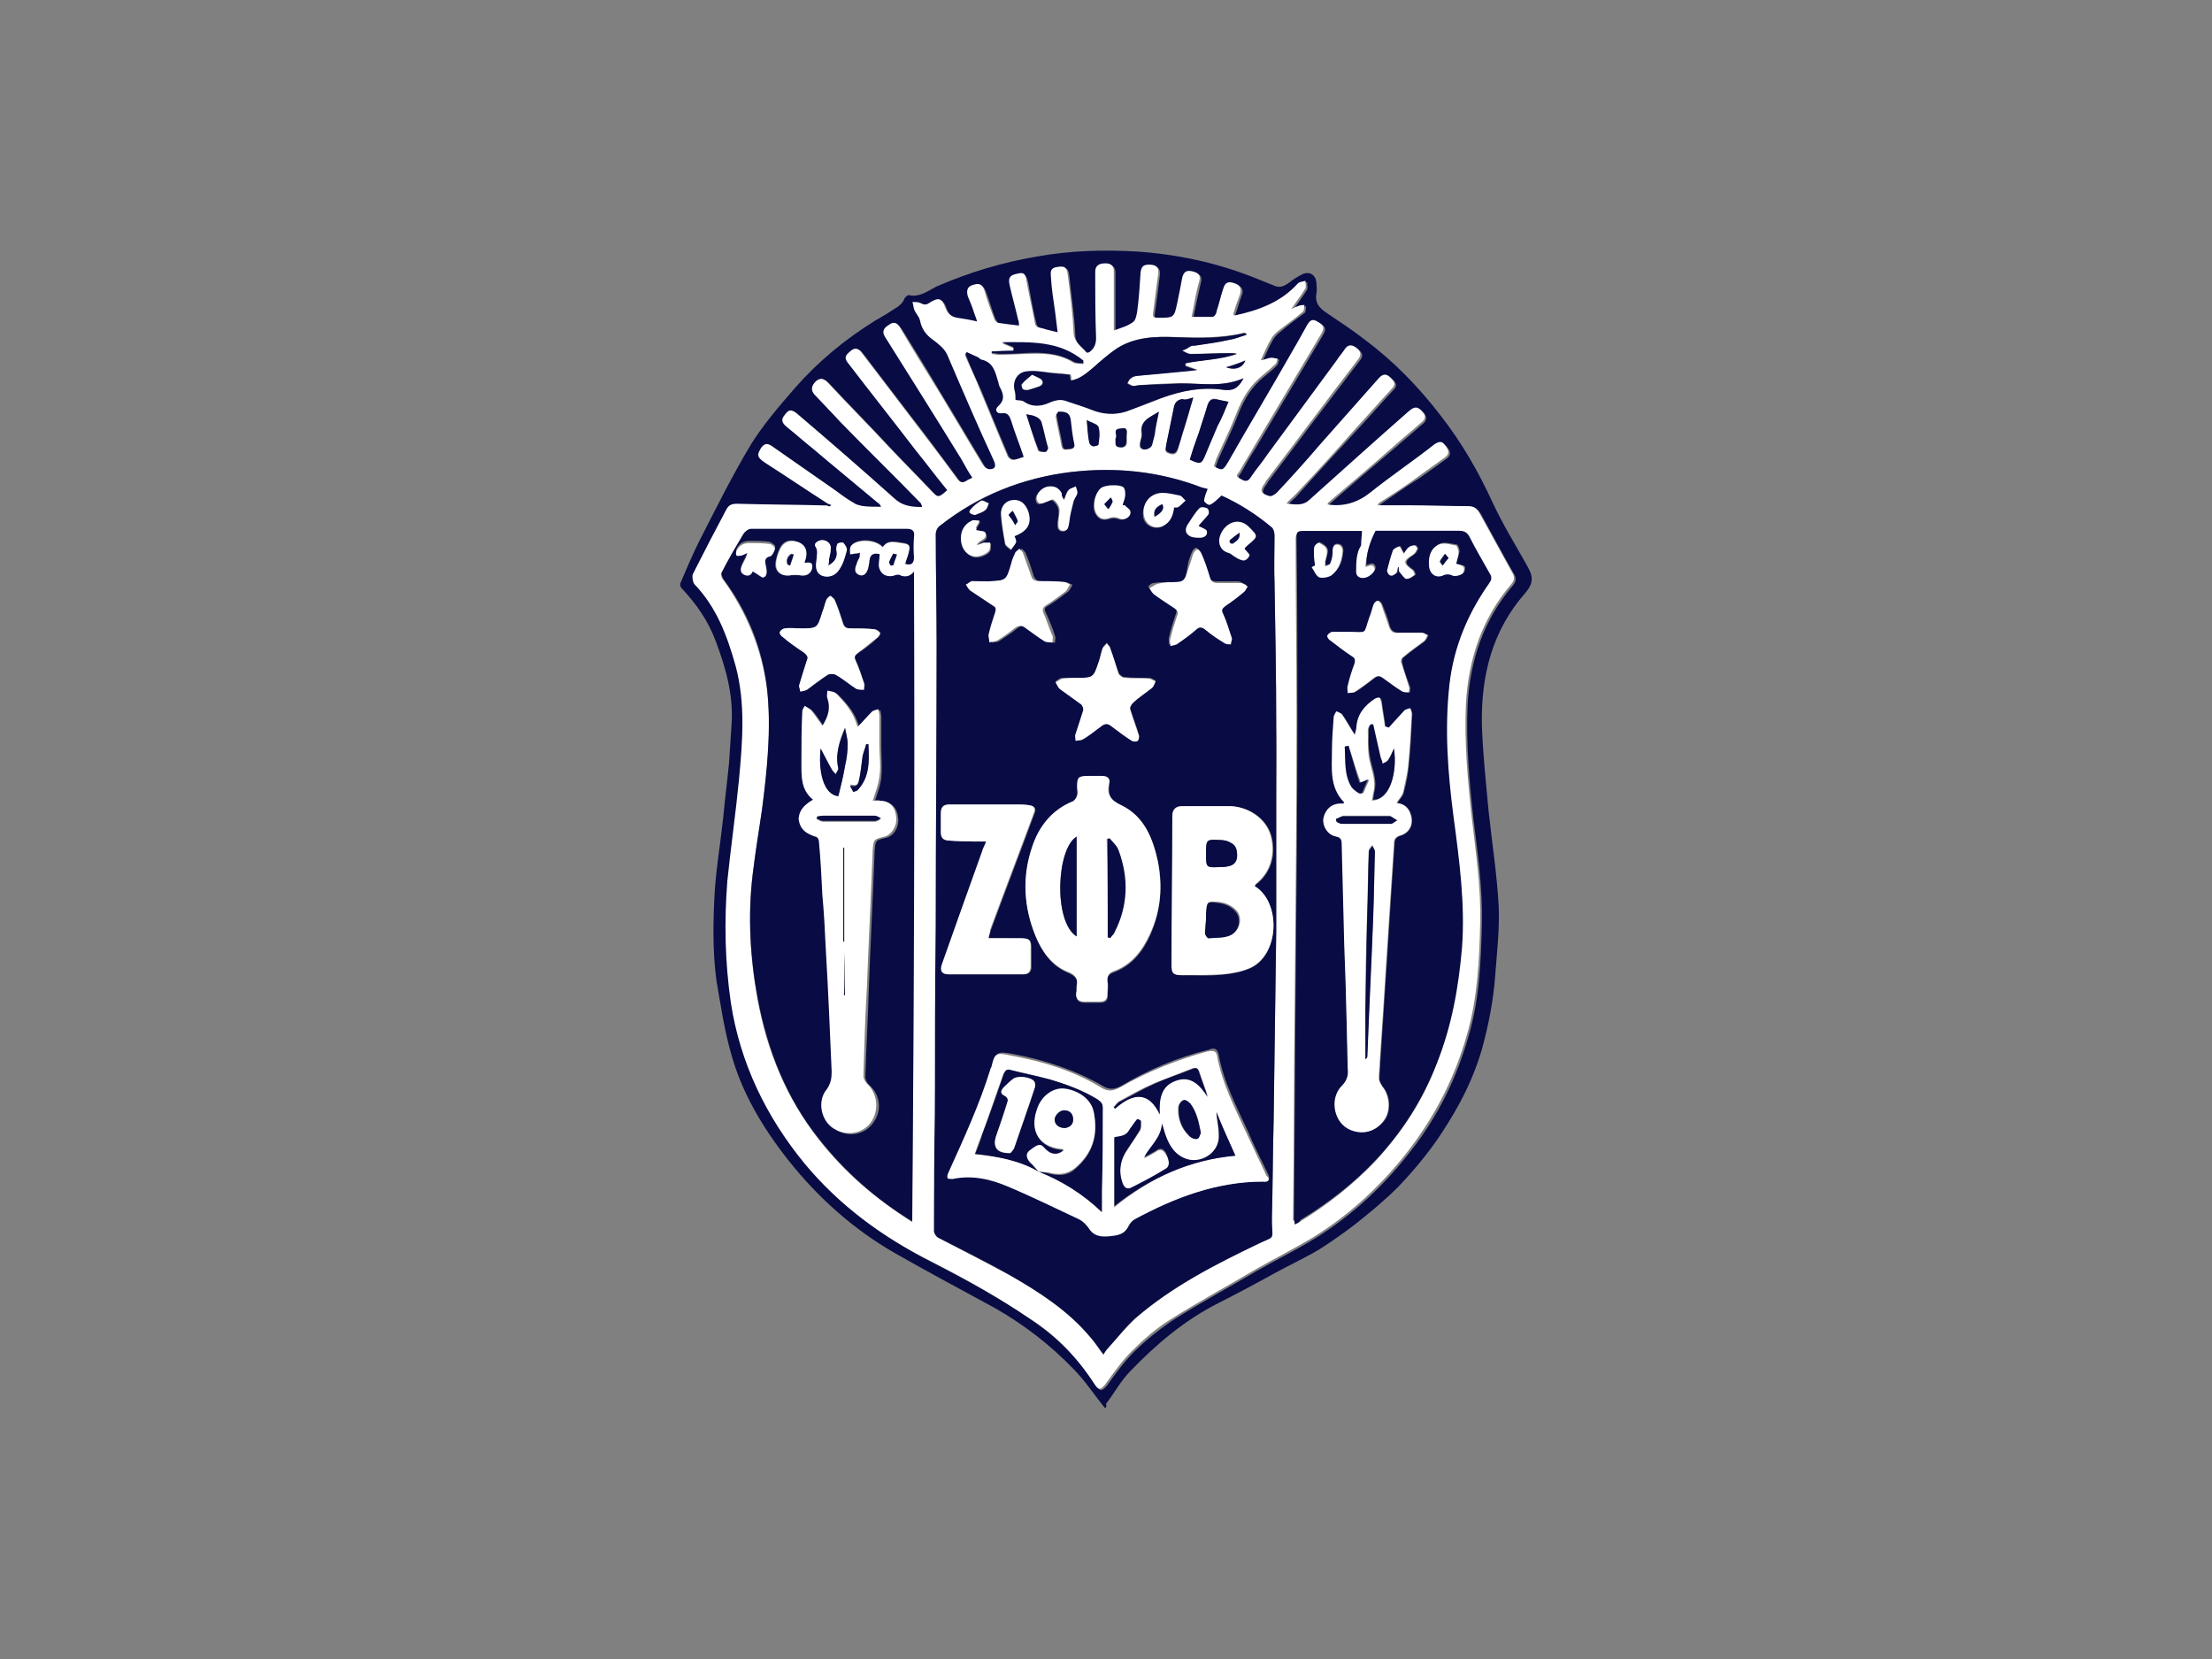 <?xml version="1.0" encoding="utf-8"?>
<!-- Generator: Adobe Illustrator 18.0.0, SVG Export Plug-In . SVG Version: 6.00 Build 0)  -->
<!DOCTYPE svg PUBLIC "-//W3C//DTD SVG 1.1//EN" "http://www.w3.org/Graphics/SVG/1.1/DTD/svg11.dtd">
<svg version="1.1" id="Layer_1" xmlns="http://www.w3.org/2000/svg" xmlns:xlink="http://www.w3.org/1999/xlink" x="0px" y="0px"
	 viewBox="0 0 1024 768" enable-background="new 0 0 1024 768" xml:space="preserve">
<rect x="0" y="0" width="1024" height="768" fill="#808080" stroke="none"/>
<g>
	<path fill="#080B44" d="M511.6,651.9c-5.1-6.2-9.3-12.8-14.8-18.3c-10.5-10.9-22.5-20.2-36.1-28c-15.5-8.5-31.1-16.7-46.6-25.6
		c-19-10.9-35.4-25.6-49-42.7c-12-15.2-21.8-31.5-26.8-50.1c-3.1-10.9-4.7-22.2-6.6-33c-1.9-14-1.6-28-0.8-42
		c0.8-11.3,2.7-22.5,3.9-33.8c0.8-8.5,1.9-17.1,2.7-25.3c0.4-5.8,0.8-12,1.2-18.3c0.8-13.2-2.7-25.6-7.4-38.1
		c-3.5-9.3-8.9-17.1-15.5-24.1c-0.8-0.8-1.2-1.9-0.8-2.7c2.7-6.2,5.4-12.8,8.5-19c7.8-15.2,15.2-30.3,24.1-45.1
		c5.8-9.3,13.2-17.9,20.6-26.4c10.5-12,22.9-22.2,36.5-30.7c2.7-1.6,5.4-3.1,7.8-4.7c2.3-1.6,5.1-2.7,6.2-5.8
		c0.4-0.8,1.6-1.6,1.9-1.6c5.1,1.2,8.9-1.9,12.8-3.9c15.2-6.6,30.7-11.3,47-14c15.2-2.7,29.9-3.1,45.1-2.3c19,1.2,37.3,5.1,54.8,12
		c3.1,1.2,6.6,2.7,9.7,3.9c2.7,1.2,4.7,0,7-1.6c1.9-1.6,3.9-2.7,6.2-3.9c3.1-1.2,5.8,0.4,6.2,3.9c0,1.6,0.4,3.5,0,5.1
		c-0.8,4.7,1.6,7,5.1,9.3c5.8,3.9,11.7,7.8,17.1,12c13.6,10.1,25.3,22.2,35.4,35.4c9.7,12.4,17.5,26,24.1,40.4
		c4.7,10.1,10.5,19.4,15.9,29.1c2.7,4.7,3.1,7.8-0.8,12.4c-15.5,17.5-20.6,38.5-20.2,61c0.4,13.2,1.9,26.8,3.1,40
		c1.6,14.8,3.9,29.5,4.7,44.3c0.4,10.5-0.8,21-1.6,31.5c-0.8,11.7-3.1,23.3-6.2,34.6c-3.5,12-8.9,23.3-15.5,33.8
		c-6.6,10.9-14.4,20.6-23.3,29.9c-6.2,6.2-13.2,12-20.2,17.5c-5.1,3.9-10.1,7.4-15.5,10.9c-7,4.3-14.8,7.8-21.8,11.7
		c-8.5,4.7-17.1,9.3-25.6,13.6c-15.5,7.8-28.8,19-40.8,31.5c-4.3,4.3-7.4,10.1-11.3,15.2C512.4,650.8,512,651.6,511.6,651.9z
		 M384.9,233.8c-0.8,0.8-1.2,0.8-1.2,0.8c-14-0.4-27.6-0.4-41.6-0.8c-2.3,0-3.9,0.4-5.1,2.7c-5.1,10.1-10.5,19.8-15.5,29.9
		c-0.4,1.2,0,3.5,0.8,4.7c10.5,10.5,15.5,23.7,19,37.7c4.7,17.5,3.1,35,1.6,52.5c-1.6,15.5-3.9,31.5-5.4,47
		c-1.9,18.7-1.2,37.7,1.6,56.4c3.9,28,16.3,52.9,34.2,74.6c15.9,19.4,36.1,33.8,58.3,45.1c15.9,8.2,31.5,16.7,46.2,26.8
		c12,8.2,21.8,17.9,29.5,29.9c1.9,3.1,2.7,3.1,5.1,0.4c3.9-5.4,7.8-10.9,12.4-15.5c5.4-5.4,11.3-10.1,17.5-14.4
		c12.8-8.2,26.4-15.5,39.6-23.3c8.9-5.1,18.3-9.7,27.2-15.2c17.5-10.9,32.3-24.9,44.7-41.2c12-15.5,20.6-33,26-52.1
		c5.1-17.1,5.8-34.6,6.2-52.1c0.4-16.3-1.9-32.6-3.9-48.6c-1.9-17.5-3.5-35-2.7-52.9c1.2-20.6,7.4-39.3,21-55.2
		c1.6-1.9,1.6-3.5,0.4-5.4c-5.1-8.9-10.1-18.3-15.2-27.6c-1.2-1.9-2.7-3.1-5.1-3.1c-9.3,0-18.3,0-27.6-0.4c-4.7,0-9.3,0-14.4,0
		c0.4-0.4,0.4-0.8,0.8-1.2c5.8-3.9,11.7-8.2,17.9-12c4.3-3.1,8.2-5.8,12.4-8.9c2.7-1.9,1.6-3.9,0-5.8c-1.6-1.9-2.7-1.9-4.7-0.4
		c-10.1,7.4-20.2,14.4-29.9,22.5c-6.2,5.1-12.4,6.6-19.8,5.4c0-0.4,0-0.4,0.4-0.8c10.1-8.9,20.6-17.9,30.7-26.4
		c3.9-3.5,7.8-6.6,11.7-10.1c1.6-1.2,3.1-2.7,1.6-5.1c-2.3-3.1-3.5-3.1-6.6-0.8c-15.5,13.6-30.7,27.2-46.2,41.2
		c-3.1,2.7-6.6,2.3-10.5,1.6c1.2-1.6,2.3-2.3,3.5-3.5c9.7-10.9,19.4-21.4,29.5-32.3c5.4-5.8,10.5-11.7,15.9-17.5
		c2.3-2.3,0.4-3.9-1.2-5.4c-1.6-1.6-3.5-1.2-4.7,0.4c-8.9,10.1-17.9,20.6-27.2,30.7c-6.6,7.4-13.2,15.2-20.2,22.5
		c-0.8,0.8-2.7,1.9-3.5,1.6c-4.3-1.2-4.7-2.7-1.9-6.2c0-0.4,0.4-0.4,0.4-0.8c14-18.7,28.4-37.7,42.7-56.4c1.6-1.9,1.2-3.5-0.8-5.1
		s-3.5-1.9-5.4,0.4c-1.2,1.9-2.7,3.5-3.9,5.4c-10.9,14.8-21.4,29.1-32.3,43.9c-2.3,3.5-5.1,6.6-7.4,10.1c-1.9,2.7-3.9,1.2-5.4,0.4
		c-2.3-1.2,0-2.3,0.4-3.5c1.9-3.5,3.9-7,6.2-10.5c10.5-17.5,21-35.4,31.5-52.9c1.6-2.7,1.2-3.9-1.6-5.4c-2.3-1.6-3.9-0.8-5.1,1.6
		c-2.3,4.3-4.7,8.2-7,12.4c-9.7,17.1-19.4,33.8-29.5,50.9c-2.3,3.9-2.7,3.9-6.6,1.9c0.4-1.2,0.8-2.3,1.2-3.5c3.1-7,6.6-14,9.3-21
		c2.7-7,6.2-12.8,12-17.5c1.9-1.6,3.9-3.1,5.8-5.1c0.8-0.8,0.8-1.9,1.2-2.7c-0.8-0.4-1.9-0.8-2.7-0.4c-1.6,0-3.1,0.8-5.1,1.2
		c1.9-3.9,3.1-7,4.7-9.7c0.8-1.6,2.3-3.1,3.9-4.3c3.5-3.1,7.4-5.8,10.9-8.5c0.8-0.4,0.4-1.9,0.8-3.1c-0.8,0-1.9,0.4-2.7,0.4
		c-1.2,0.4-1.9,1.2-3.5,1.6c2.3-3.5,4.7-6.6,6.6-9.7c0.4-0.8,0-2.3,0-3.5c-1.2,0.4-2.7,0.4-3.5,1.2c-7.8,8.5-18.3,12.4-29.1,14.8
		c-0.4,0-0.4-0.4-0.8-0.4c1.2-3.1,1.9-6.2,3.1-9.3c1.2-2.7,0-4.3-2.3-5.1c-2.7-1.2-4.3-0.4-5.4,2.3c-1.2,3.5-1.9,7-3.1,10.5
		c-0.4,1.2-1.2,2.7-1.9,2.7c-3.1,0.4-6.2,0-9.7,0c1.2-5.8,2.3-11.3,3.5-16.3c0.8-2.7,0-3.9-2.7-4.7c-3.1-0.8-4.3,0-5.1,2.7
		c-0.8,3.9-1.6,7.8-2.3,11.7c-1.6,7-1.6,7-8.9,7c-1.9,0-2.7-0.4-2.3-2.3c0.8-5.8,1.6-11.7,2.3-17.5c0.4-2.3,0-4.3-2.7-4.7
		c-3.9-0.4-5.1,0-5.4,3.5c-0.8,5.8-1.2,12-1.6,18.3c0,1.6-0.8,3.9-1.9,4.7c-2.7,1.6-5.8,2.3-8.9,3.9c0-0.8,0-1.6,0-1.9
		c0-8.6,0-16.7,0-25.3c0-2.7-1.2-3.9-3.9-3.9c-3.1,0-4.7,1.2-4.7,3.9c0,10.1,0,20.6,0.4,30.7c0,2.7-0.8,4.7-2.7,6.2
		c-0.4,0.4-1.6,0.4-1.9,0.4c-2.3-2.7-5.8-4.3-5.8-8.9c-0.4-8.9-1.9-17.9-2.7-26.8c-0.4-3.5-1.2-4.3-4.3-3.9s-3.9,1.6-3.5,4.7
		c0.8,5.4,1.6,10.5,1.9,15.9c0.4,3.1,0.8,6.2,1.2,9.7c-3.5-0.8-6.2-1.6-8.9-2.3c-0.8-0.4-1.2-1.2-1.6-1.9
		c-1.6-6.2-2.7-12.8-3.9-19.4c-0.8-3.5-1.6-3.9-4.3-3.5c-3.5,0.8-4.3,1.9-3.5,5.4c1.2,5.4,2.7,10.5,3.9,15.9c0,0.8,0,1.6,0.4,2.7
		c-3.5-0.4-6.2-0.4-9.3-1.2c-0.8,0-1.9-1.6-2.3-2.3c-1.6-3.9-2.7-8.2-4.3-12.4c-0.8-2.3-1.9-3.9-4.7-3.1c-3.1,0.8-4.3,2.3-3.1,5.4
		c0.8,2.7,1.9,5.4,3.1,8.2c0.4,1.2,0.8,1.9,1.2,3.5c-3.1-0.8-5.8-1.2-8.5-1.6c-3.1-0.4-5.1-1.6-6.2-4.7c-1.6-4.7-3.5-5.1-7.4-2.3
		c-1.6,1.2-2.7,0.8-4.3,0c-1.2-0.4-2.3-0.4-3.5-0.4c0,1.2,0,2.7,0.8,3.5c0.8,1.9,2.3,3.1,2.7,5.1c0.8,4.3,3.1,7,6.6,9.3
		c2.7,1.9,5.1,3.5,6.2,7c7,16.3,14,32.3,21.4,48.6c1.2,2.7,0.4,3.9-1.9,3.9c-1.2,0-2.7-1.2-3.1-1.9c-6.6-10.9-13.2-22.2-19.8-33
		c-6.2-10.5-12.4-20.6-18.7-30.7c-1.6-2.3-3.1-2.7-5.1-1.2c-1.9,1.6-3.5,2.7-1.9,5.4c12,19,23.7,38.1,35.4,56.7
		c1.6,2.7,3.5,5.4,5.1,8.5c-1.2,0.4-1.9,0.8-2.3,1.2c-2.3,1.9-3.9,0.8-5.4-1.6c-7-9.3-14-19-21.4-28.4c-7.4-9.7-14.8-19.4-22.2-29.1
		c-1.6-2.3-3.5-2.3-5.4-0.4c-2.3,1.9-2.7,3.1-0.4,5.8c10.1,13.2,20.6,26.4,30.7,39.6c5.1,6.2,9.7,12.4,14.8,18.7
		c-4.3,3.1-4.7,3.5-7,0.8c-6.6-7-13.6-14-20.2-21c-9.3-10.1-19-19.8-28.4-29.9c-1.6-1.6-3.1-1.9-5.1-0.4c-2.3,1.9-2.7,4.3-0.8,6.2
		c3.9,4.3,7.8,8.5,11.7,12.4c12.4,12.8,25.3,25.3,37.7,38.1c0.4,0.4,0.4,1.2,0.4,1.6c-5.1,0-8.9-0.4-12.8-3.9
		c-14.8-13.2-29.9-26-45.1-39.3c-2.3-2.3-3.9-1.9-5.8,0.8c-1.6,2.3-0.4,3.9,1.2,5.4c3.9,3.1,7.8,6.6,11.7,9.7
		c10.1,8.5,20.2,16.7,30.3,25.3c0.4,0.4,0.8,1.2,1.6,1.9c-3.5,0-6.2-0.4-8.9-0.4c-1.2,0-2.3-0.4-3.5-1.2c-3.1-1.9-6.6-4.3-9.7-6.6
		c-9.3-6.6-19-13.2-28.4-19.8c-1.9-1.6-3.9-1.2-5.1,0.8c-1.9,2.7-1.6,4.3,1.6,6.6c9.7,6.2,19.4,12.8,29.1,19
		C383.8,233.4,384.1,233.4,384.9,233.8z"/>
	<path fill="#FFFFFF" d="M384.9,233.8c-0.8-0.4-1.2-0.4-1.9-0.8c-9.7-6.2-19.4-12.8-29.1-19c-3.5-2.3-3.5-3.5-1.6-6.6
		c1.6-2.3,3.1-2.3,5.1-0.8c9.3,6.6,19,13.2,28.4,19.8c3.1,2.3,6.2,4.7,9.7,6.6c1.2,0.8,2.3,0.8,3.5,1.2c2.7,0.4,5.8,0.4,8.9,0.4
		c-0.4-0.8-0.8-1.6-1.6-1.9c-10.1-8.5-20.2-16.7-30.3-25.3c-3.9-3.1-7.8-6.6-11.7-9.7c-1.9-1.6-3.1-3.1-1.2-5.4
		c1.9-2.7,3.1-3.1,5.8-0.8c15.2,12.8,30.3,26,45.1,39.3c3.9,3.5,8.2,3.9,12.8,3.9c0-0.8-0.4-1.2-0.4-1.6
		c-12.4-12.8-25.3-25.3-37.7-38.1c-3.9-4.3-7.8-8.2-11.7-12.4c-1.6-1.9-1.6-3.9,0.8-6.2c1.9-1.6,3.5-1.2,5.1,0.4
		c9.3,10.1,19,19.8,28.4,29.9c6.6,7,13.6,14,20.2,21c2.7,2.7,3.1,2.7,7-0.8c-5.1-6.2-9.7-12.4-14.8-18.7
		c-10.1-13.2-20.6-26.4-30.7-39.6c-2.3-2.7-1.9-3.9,0.4-5.8c1.9-1.9,3.9-1.9,5.4,0.4c7.4,9.7,14.8,19.4,22.2,29.1
		c7,9.3,14.4,18.7,21.4,28.4c1.6,2.3,2.7,3.5,5.4,1.6c0.4-0.4,1.2-0.4,2.3-1.2c-1.9-2.7-3.5-5.8-5.1-8.6
		c-11.7-19-23.7-38.1-35.4-56.7c-1.6-2.7,0-4.3,1.9-5.4c1.9-1.6,3.9-1.2,5.1,1.2c6.2,10.5,12.4,20.6,18.7,30.7
		c6.6,10.9,13.2,22.2,19.8,33c0.8,1.2,1.9,1.9,3.1,1.9c2.3,0,3.1-1.2,1.9-3.9c-7.4-15.9-14.4-32.3-21.4-48.6c-1.2-3.1-3.9-5.1-6.2-7
		c-3.5-2.3-5.8-5.1-6.6-9.3c-0.4-1.9-1.9-3.1-2.7-5.1c-0.4-1.2-0.4-2.3-0.8-3.5c1.2,0,2.7,0,3.5,0.4c1.6,0.8,2.7,1.2,4.3,0
		c4.3-2.7,5.8-2.3,7.4,2.3c1.2,3.1,3.1,4.3,6.2,4.7c2.7,0.4,5.1,0.8,8.5,1.6c-0.4-1.6-0.8-2.3-1.2-3.5c-0.8-2.7-1.9-5.4-3.1-8.2
		c-0.8-3.1,0-4.7,3.1-5.4c2.7-0.8,3.9,0.4,4.7,3.1c1.2,4.3,2.7,8.2,4.3,12.4c0.4,1.2,1.2,2.3,2.3,2.3c2.7,0.4,5.8,0.8,9.3,1.2
		c0-1.2,0-1.9-0.4-2.7c-1.2-5.4-2.7-10.5-3.9-15.9c-0.8-3.5,0-4.7,3.5-5.4c3.1-0.8,3.9,0,4.3,3.5c1.2,6.6,2.7,12.8,3.9,19.4
		c0,0.8,0.8,1.9,1.6,1.9c2.7,0.8,5.8,1.6,8.9,2.3c-0.4-3.5-0.8-6.6-1.2-9.7c-0.8-5.4-1.6-10.5-1.9-15.9c-0.4-3.5,0.4-4.3,3.5-4.7
		c3.1-0.4,3.9,0.4,4.3,3.9c1.2,8.9,2.3,17.9,2.7,26.8c0.4,4.7,3.9,6.2,5.8,8.9c0.4,0.4,1.6,0,1.9-0.4c1.9-1.6,2.7-3.5,2.7-6.2
		c-0.4-10.1-0.4-20.6-0.4-30.7c0-2.7,1.6-3.9,4.7-3.9c2.7,0,3.9,1.2,3.9,3.9c0,8.5,0,16.7,0,25.3c0,0.8,0,1.2,0,1.9
		c3.1-1.2,6.2-1.9,8.9-3.9c1.2-0.8,1.6-3.1,1.9-4.7c0.8-5.8,1.2-12,1.6-18.3c0.4-3.1,1.6-3.9,5.4-3.5c2.7,0.4,3.1,2.3,2.7,4.7
		c-0.8,5.8-1.6,11.7-2.3,17.5c-0.4,1.9,0.4,2.3,2.3,2.3c7.4,0,7.4,0,8.9-7c0.8-3.9,1.6-7.8,2.3-11.7c0.8-2.7,1.9-3.5,5.1-2.7
		c2.7,0.8,3.5,1.9,2.7,4.7c-1.6,5.4-2.3,10.9-3.5,16.3c3.5,0,6.6,0,9.7,0c0.8,0,1.9-1.6,1.9-2.7c1.2-3.5,1.9-7,3.1-10.5
		c0.8-2.7,2.3-3.5,5.4-2.3c2.3,0.8,3.1,2.3,2.3,5.1c-1.2,3.1-2.3,6.2-3.1,9.3c0.4,0.4,0.8,0.4,0.8,0.4c10.9-2.3,21.4-6.2,29.1-14.8
		c0.8-0.8,2.3-0.8,3.5-1.2c0,1.2,0.4,2.7,0,3.5c-1.9,3.1-4.3,6.2-6.6,9.7c1.2-0.8,2.3-1.2,3.5-1.6c0.8-0.4,1.9-0.4,2.7-0.4
		c-0.4,1.2,0,2.3-0.8,3.1c-3.5,3.1-7.4,5.8-10.9,8.5c-1.6,1.2-3.1,2.7-3.9,4.3c-1.6,2.7-3.1,6.2-4.7,9.7c2.3-0.4,3.5-1.2,5.1-1.2
		c0.8,0,1.9,0.4,2.7,0.4c-0.4,1.2-0.4,2.3-1.2,2.7c-1.9,1.9-3.9,3.5-5.8,5.1c-5.8,4.7-9.3,10.5-12,17.5c-2.7,7-6.2,14-9.3,21
		c-0.4,1.2-0.8,2.3-1.2,3.5c3.9,2.3,4.3,1.9,6.6-1.9c9.7-17.1,19.8-33.8,29.5-50.9c2.3-3.9,4.7-8.2,7-12.4c1.6-2.7,2.7-3.1,5.1-1.6
		c2.7,1.6,3.1,2.7,1.6,5.4c-10.5,17.5-21,35.4-31.5,52.9c-1.9,3.5-4.3,7-6.2,10.5c-0.4,1.2-2.7,2.3-0.4,3.5c1.6,0.8,3.5,2.7,5.4-0.4
		c2.3-3.5,5.1-6.6,7.4-10.1c10.9-14.8,21.4-29.1,32.3-43.9c1.2-1.9,2.7-3.5,3.9-5.4c1.6-2.3,3.5-1.9,5.4-0.4
		c1.9,1.6,2.3,3.1,0.8,5.1c-14.4,18.7-28.4,37.7-42.7,56.4c0,0.4-0.4,0.4-0.4,0.8c-2.7,3.5-2.3,5.1,1.9,6.2c0.8,0.4,2.7-0.8,3.5-1.6
		c7-7.4,13.6-14.8,20.2-22.5c8.9-10.1,17.9-20.2,27.2-30.7c1.6-1.6,3.1-1.9,4.7-0.4c1.6,1.6,3.5,3.1,1.2,5.4
		c-5.4,5.8-10.5,11.7-15.9,17.5c-9.7,10.9-19.4,21.8-29.5,32.3c-1.2,1.2-2.3,1.9-3.5,3.5c3.9,0.4,7.4,1.2,10.5-1.6
		c15.2-13.6,30.7-27.6,46.2-41.2c2.7-2.3,4.3-2.3,6.6,0.8c1.9,2.3,0,3.9-1.6,5.1c-3.9,3.5-7.8,6.6-11.7,10.1
		c-10.1,8.9-20.6,17.9-30.7,26.4c0,0,0,0.4-0.4,0.8c7.4,1.2,14-0.8,19.8-5.4c9.7-7.8,20.2-14.8,29.9-22.5c1.9-1.2,3.5-1.6,4.7,0.4
		c1.6,1.9,2.7,3.9,0,5.8c-4.3,3.1-8.2,5.8-12.4,8.9c-5.8,4.3-11.7,8.2-17.9,12c-0.4,0.4-0.4,0.4-0.8,1.2c5.1,0,9.7,0,14.4,0
		c9.3,0,18.3,0.4,27.6,0.4c2.3,0,3.9,0.8,5.1,3.1c5.1,9.3,10.1,18.3,15.2,27.6c1.2,1.9,1.2,3.5-0.4,5.4
		c-13.6,15.9-19.8,34.6-21,55.2c-0.8,17.9,0.8,35.4,2.7,52.9c1.9,16.3,4.3,32.3,3.9,48.6c-0.4,17.5-1.2,35-6.2,52.1
		c-5.4,19-14,36.1-26,52.1c-12.4,16.3-27.2,30.3-44.7,41.2c-8.9,5.4-18.3,10.1-27.2,15.2c-13.2,7.8-26.8,15.2-39.6,23.3
		c-6.2,3.9-12,8.9-17.5,14.4c-4.7,4.7-8.5,10.1-12.4,15.5c-2.3,2.7-3.1,2.7-5.1-0.4c-7.8-12-17.5-22.2-29.5-29.9
		c-14.8-10.1-30.3-18.7-46.2-26.8c-22.5-11.3-42.4-26-58.3-45.1c-17.9-21.8-29.9-46.6-34.2-74.6c-2.7-18.7-3.1-37.3-1.6-56.4
		c1.6-15.5,3.9-31.5,5.4-47c1.6-17.5,3.1-35-1.6-52.5c-3.9-14-8.9-27.2-19-37.7c-0.8-0.8-1.2-3.5-0.8-4.7
		c5.1-10.1,10.1-19.8,15.5-29.9c1.2-2.3,2.7-2.7,5.1-2.7c14,0.4,27.6,0.4,41.6,0.8C383.8,234.6,384.1,234.6,384.9,233.8z M559,226.4
		c-0.8,0-1.9-0.4-3.1-0.8c-19.4-7.4-39.6-9.7-60.2-7c-22.5,2.7-42.7,10.5-60.6,24.9c-1.2,0.8-1.9,2.7-1.9,3.9
		c0,17.1,0.4,34.2,0.4,51.3c0,43.1-0.4,86.3-0.4,129.4c0,29.1,0,58.7-0.4,87.8c0,17.9-0.4,35.8-0.4,54c0,1.2,0.8,2.3,1.9,3.1
		c11.3,5.8,22.5,11.7,33.4,17.5c13.6,7.8,26.8,16.3,36.9,28.4c2.3,2.7,3.9,5.4,6.2,8.2c0.8-1.2,1.2-1.9,1.9-2.7
		c4.3-4.7,8.2-9.7,12.8-14c17.1-14.8,36.9-24.9,57.1-34.6c7-3.5,6.6-1.6,6.2-9.3c0-0.8,0-1.9,0-2.7c0.4-14.8,0.4-29.9,0.8-44.7
		c0.4-29.5,0.8-58.7,1.2-88.2c0-19.4,0-38.9,0-58.7c0-11.7,0.4-23.7,0-35.4c0-22.5-0.4-45.1-0.8-67.6c0-7,0-14.4,0-21.4
		c0-1.2-0.4-2.7-1.2-3.5c-7.4-6.2-15.5-10.9-23.3-14.8c-1.9,1.9-3.5,3.5-5.4,4.3c-0.4,0.4-2.7-1.2-2.7-1.9
		C557.5,230.3,558.3,228.3,559,226.4z M599.4,566.8c1.2-0.4,1.6-0.8,2.3-1.2c12.8-7.8,24.5-17.1,35-28c12-13.2,21.8-27.6,28-44.3
		c6.6-17.5,9.7-35.4,11.7-53.6c1.9-20.6-1.2-40.4-3.9-60.6c-2.7-20.2-4.3-40.8-1.9-61.4c1.9-17.5,8.5-33.4,18.7-47.4
		c0.4-0.8,0.8-2.3,0.4-3.1c-3.1-6.2-6.6-12-10.1-18.3c-1.2-1.9-2.3-2.3-4.7-2.3c-10.1,0-20.2,0-30.3,0c-3.1,0-6.2,0-8.2,0
		c-2.7,5.4-3.9,10.5-4.3,15.9c1.6-0.4,3.5-1.9,4.3,0.8c0.4,1.6-2.3,4.7-5.1,5.1c-2.3,0.4-3.9-0.8-3.9-2.7c-0.4-4.7,0-9.3,2.3-12.4
		c0-2.7,0.4-4.7,0.4-6.6c-9.3,0-18.3,0-27.6,0c-1.9,0-2.7,0.8-2.7,2.7c0,27.6,0.4,55.2,0.4,82.8c0,42.4-0.4,84.7-0.8,127.1
		c-0.4,35.4-0.4,70.3-0.8,105.7C599.4,564.9,599.4,565.7,599.4,566.8z M419.1,261c2.7,0.4,3.9,0,3.9-2.7c0-3.1,0-6.2,0-9.3
		c0.4-3.1-0.4-3.9-3.5-3.9c-24.1,0-47.8,0-71.9,0c-1.2,0-2.7,1.2-3.5,2.3c-3.5,5.8-7,12-10.1,17.9c-0.4,0.8,0,2.3,0.8,3.1
		c10.9,15.2,17.9,32.3,20.2,50.5c2.3,18.7,0.4,37.3-2.3,56c-1.2,10.1-3.1,19.8-4.3,29.9c-2.3,19.4-1.2,38.9,2.3,57.9
		c4.3,23.7,13.2,45.5,28.4,64.9c12,15.2,26,27.2,43.1,38.1c0.8-100.7,1.2-200.5,0.8-300.8c-1.9,2.3-3.9,2.3-6.6,1.6
		c-0.8-0.4-2.3,0-3.1,0.4c-3.5,0.8-6.6-1.2-6.6-4.7c0-1.9,0-3.5,0.4-5.4c-3.5-0.8-4.7,1.2-4.7,3.9c0,0.8,0,1.6-0.4,1.9
		c-0.8,3.1-2.3,4.7-4.3,3.9c-2.7-1.2-1.9-3.5-1.2-5.4c0.4-0.8,0.8-1.9,1.2-2.7c0.4-0.4,0.4-1.2,0.4-2.3c-0.8,0.4-1.2,0.4-1.6,0.4
		c-1.2,0-1.9,0.4-3.1,0.4c0-1.2,0-2.7,0.4-3.9c2.3-3.5,11.3-3.5,14.8,0.4c2.3-3.5,5.8-2.3,8.9-1.9c3.5,0.4,4.3,1.2,3.1,4.7
		C420.3,257.9,419.9,259.4,419.1,261z M575.7,175.1c-10.1,4.3-19.8,2.3-29.1,2.3c-6.2,0-12,0.4-18.3,0.8c-1.2,0-2.3,0.4-3.5,0.4
		c-0.8,0-1.6-0.8-2.7-1.2c0.4-0.8,0.8-1.9,1.6-2.3c0.8-0.8,1.9-0.8,3.1-1.2c8.2-0.8,16.3-1.6,24.5-2.3c0.8,0,1.6,0,3.1-0.4
		c-2.3-0.8-3.9-1.6-5.4-1.9c0-0.4,0-0.8,0-1.2c7.8-1.6,15.9-1.6,23.7-4.3c-0.8-0.4-1.9-0.4-2.7-0.4c-6.2,0-12.4,0.4-18.7,0.4
		c-1.2,0-2.7-0.8-3.9-1.6c1.2-0.8,2.3-1.6,3.9-1.9c0.8-0.4,1.6-0.4,2.3-0.4c5.4-0.8,10.5-1.6,15.9-2.7c2.7-0.4,5.1-1.6,7.8-2.3
		c-0.4-0.8-0.8-0.8-1.2-0.8c-10.5,2.3-21,2.3-31.9,1.9c-9.7-0.4-19,0-27.2,5.4c-3.9,2.7-7.4,5.8-10.9,8.9c-3.1,2.3-5.8,5.1-10.1,5.8
		c0-1.2,0-1.9-0.4-2.7c-3.1-0.4-5.8-0.8-8.5-0.8c-3.5-0.4-7.4-1.2-10.9-0.8c-4.7,0.4-7.4,4.3-6.2,8.9c0.4,1.6,0.4,3.1,0.4,4.3
		c1.2,0,2.7,0,3.9,0.8c3.9,2.7,8.2,1.9,12,0.4c2.7-1.2,5.4-1.6,8.2-0.4c3.9,1.6,7.4,2.7,11.3,3.9c5.1,1.9,10.1,2.3,15.5,0.8
		c5.4-1.9,10.9-3.9,16.3-6.2c9.3-3.5,19-5.1,29.1-3.9C570.7,180.9,573,179.8,575.7,175.1z M447.5,163c-0.4,0.4-0.4,0.8-0.8,0.8
		c0,0.4,0.4,1.2,0.4,1.6c2.3,5.1,4.7,10.1,6.6,15.2c4.3,10.1,8.5,20.6,12.8,30.7c0.4,0.8,1.6,1.6,2.3,1.6c1.6,0,2.7-0.8,4.7-1.2
		c-1.9-5.8-3.9-11.3-5.8-16.7c-0.8-2.3-1.6-3.9-4.3-3.5c-2.3,0.4-3.5-1.6-1.9-3.1c3.5-3.1,2.7-6.2,0.8-9.3c-0.4-0.8-0.4-1.6-0.8-2.7
		c-1.2-3.9-2.3-8.5-7.4-9.7c-0.8,0-1.2-0.8-1.9-1.2C451,164.6,449,163.8,447.5,163z M568.7,186c-2.3-0.4-3.9-0.8-5.4-1.2
		c-2.3-0.8-3.5,0.4-4.3,2.7c-1.2,4.3-2.3,8.2-3.9,12.4c-1.2,4.3-2.7,8.5-4.3,12.8c5.1,2.3,5.4,2.3,7.4-2.7c1.9-4.3,3.5-8.5,5.4-12.8
		C565.2,193.7,566.8,189.9,568.7,186z M459.1,162.7c0,0.4,0,0.8,0,1.2c1.2,0,2.3,0.4,3.5,0.4c3.9,0,8.2-0.4,12-0.4
		c7.8-0.4,15.2-0.4,22.2,3.9c1.2,0.8,3.1,0.4,4.7,0.8c0-0.4,0-0.8,0-1.2c-10.9-9.3-24.5-8.5-37.7-8.5c1.9,0.8,3.9,1.6,5.4,2.3
		c0,0.4,0,0.8,0,1.6C466.1,162.3,462.6,162.3,459.1,162.7z M552.4,184c-1.9,0.4-3.5,1.2-5.1,1.2c-2.3,0.4-3.5,1.6-3.9,3.9
		c-1.2,5.8-2.3,11.7-3.5,17.1c-0.4,1.6-1.2,3.1,1.6,3.9c2.3,0.8,3.5-0.4,3.9-2.3c0.4-1.9,1.2-3.9,1.6-5.4
		C548.9,196.5,550.5,190.6,552.4,184z M489.9,190.6c-0.4,0.4-1.2,1.6-1.2,2.3c0.8,4.7,1.9,8.9,2.7,13.6c0.4,2.3,2.3,1.6,3.5,1.6
		c1.6,0,2.3-0.8,1.9-2.3c-0.4-3.5-1.2-7.4-1.6-10.9C495.7,191.4,493.7,190.2,489.9,190.6z M536.5,190.6c-4.3,2.7-8.9,4.3-8.2,10.1
		c0.4,1.6-0.4,3.1-0.8,4.7c0,0.8,0,1.6,0.4,1.9c1.6,1.6,4.7,0.4,5.1-1.6c0.4-1.6,0.8-3.1,1.2-4.7
		C534.9,197.6,535.7,194.5,536.5,190.6z M475.1,191.8c1.9,5.8,3.5,11.3,5.4,16.7c0.4,0.8,1.9,0.8,3.1,0.8c0.4,0,1.2-1.6,1.2-1.9
		c-0.8-4.3-1.9-8.2-3.1-12c-0.4-0.8-1.6-1.9-2.3-2.3C478.6,192.2,477,192.2,475.1,191.8z M503.1,194.5c0.4,4.3,0.8,7.4,1.2,10.5
		c0,0.8,1.2,1.6,1.9,1.6s2.3-0.4,2.3-0.8c0.4-2.7,0.8-5.4,0-8.2C507.7,196.5,505,195.7,503.1,194.5z M516.7,202.3c0,0.8,0,1.2,0,1.9
		c0,1.6-0.4,2.7,1.9,3.1c1.9,0,3.1-0.8,3.1-2.7c0-0.8,0-1.9,0-2.7c0.4-3.5,0-3.5-3.1-3.1C515.1,198.8,517.1,201.1,516.7,202.3z
		 M576.5,166.9c-3.5,1.2-6.2,2.3-8.9,3.1C571.9,171.6,575.3,170.4,576.5,166.9z M415.2,256.7c-0.4,0-1.2-0.4-1.6-0.4
		c-0.8,1.2-1.2,2.7-1.9,3.9c0,0.4,0.4,1.2,0.8,1.6c0,0,0.8,0,1.2-0.4C414.1,259.8,414.5,258.3,415.2,256.7z"/>
	<path fill="#080B44" d="M559,226.4c-0.8,1.9-1.6,3.9-1.6,5.4c0,0.8,2.3,2.3,2.7,1.9c1.9-0.8,3.1-2.3,5.4-4.3
		c7.8,3.5,15.9,8.5,23.3,14.8c0.8,0.8,1.2,2.3,1.2,3.5c0,7-0.4,14.4,0,21.4c0.4,22.5,0.8,45.1,0.8,67.6c0,11.7,0,23.7,0,35.4
		c0,19.4,0,38.9,0,58.7c-0.4,29.5-0.8,58.7-1.2,88.2c-0.4,14.8-0.4,29.9-0.8,44.7c0,0.8,0,1.9,0,2.7c0.4,7.8,1.2,5.8-6.2,9.3
		c-20.2,9.7-40,19.8-57.1,34.6c-4.7,4.3-8.5,9.3-12.8,14c-0.8,0.8-1.2,1.6-1.9,2.7c-2.3-3.1-3.9-5.8-6.2-8.2
		c-10.1-12-23.3-20.6-36.9-28.4c-10.9-6.2-22.2-11.7-33.4-17.5c-0.8-0.4-1.9-1.9-1.9-3.1c0-17.9,0-35.8,0.4-54
		c0-29.1,0-58.7,0.4-87.8c0-43.1,0.4-86.3,0.4-129.4c0-17.1-0.4-34.2-0.4-51.3c0-1.6,0.8-3.1,1.9-3.9c17.9-14,38.5-22.2,60.6-24.9
		c20.6-2.3,40.8-0.4,60.2,7C557.1,226,558.6,226,559,226.4z M584.7,547c2.7,0.4,3.5-1.2,2.3-3.5c-3.1-6.6-6.6-13.2-9.3-19.8
		c-5.4-11.7-11.3-22.9-13.6-35.8c-0.8-3.1-2.7-2.7-4.7-1.9c-14.4,3.5-28,9.3-40.4,16.7c-3.1,1.6-5.4,1.9-8.5,0
		c-12.8-7.4-26.8-12-41.6-14.8c-7-1.2-7.8-1.2-9.3,5.4c0,0.4,0,0.8-0.4,0.8c-5.1,16.3-12.4,32.3-19.4,47.8c-0.4,0.8-0.8,1.9-0.4,2.7
		c0,0.4,1.6,0.8,2.3,0.4c8.9-1.9,17.5,0,25.6,3.5c11.3,4.7,22.2,10.1,33,15.2c1.6,0.8,3.5,2.3,4.3,3.9c2.3,3.9,5.8,4.3,9.7,3.9
		c3.5-0.4,7-0.8,8.9-5.1c0.4-1.2,1.6-2.3,2.7-2.7C543.9,554.4,563.3,547,584.7,547z M498.4,457.2L498.4,457.2c0,0.8,0,1.9,0,2.7
		c-0.4,3.1,0.8,4.3,3.9,4.3c2.3,0,4.7,0,7,0c2.3,0,3.5-0.8,3.5-3.1c0-2.3,0.4-4.7,0-6.6c-0.4-2.3,0.4-3.5,2.7-4.3
		c8.5-3.1,13.6-9.7,17.1-17.5c4.7-10.9,5.8-22.2,3.5-33.8c-2.3-10.5-6.2-20.6-16.7-25.6c-5.1-2.3-6.6-5.1-5.8-10.1
		c0.4-2.3-1.2-3.5-3.1-3.5c-2.3,0-4.3,0-6.6,0c-4.3,0-5.1,0.8-5.1,5.1c0,1.2,0.4,2.7,0,3.9c-0.4,1.2-1.2,2.3-1.9,2.7
		c-9.7,3.9-15.9,11.7-19,21.4c-4.7,13.6-3.9,27.2,1.6,40.8c3.1,7.4,7.4,13.6,14.8,16.7c3.5,1.6,5.1,3.1,4.3,6.6
		C498.4,456.9,498.4,457.2,498.4,457.2z M580.8,410.2c0.4-0.4,0.4-0.8,0.8-0.8c7-5.4,9.3-14,7-22.5c-2.3-8.2-10.5-13.2-18.3-13.6
		c-7.8-0.4-15.5,0-22.9,0c-2.7,0-4.3,1.2-4.3,4.3c0,22.9-0.4,46.2-0.4,69.2c0,3.9,0.8,4.7,4.7,4.7c6.6,0,12.8,0.4,19.4-0.4
		c3.9-0.4,7.8-1.2,11.7-2.7C592.4,442.5,593.2,417.6,580.8,410.2z M457.6,434.3c0.4-1.6,0.8-2.7,1.2-3.9c6.6-17.9,13.6-36.1,20.2-54
		c0.8-1.9,0-3.1-1.9-3.5c-1.9,0-3.5-0.4-5.4-0.4c-10.5,0-21.4,0-31.9,0c-2.7,0-3.9,1.6-3.9,4.3s0.4,5.8,0,8.5c0,2.7,1.2,3.9,3.9,3.9
		c3.5,0,7,0,10.5,0.4c1.9,0,4.3,0,6.6,0c-0.8,1.9-1.6,3.5-1.9,4.7c-6.2,17.5-12.4,35-18.7,52.5c-1.2,2.7,0,4.3,3.1,4.3
		c11.7,0,22.9,0,34.6,0c2.3,0,3.5-1.2,3.5-3.5c0-2.7,0-5.1,0-7.8c0-4.7-0.4-5.4-5.1-5.4C467.3,434.3,462.6,434.3,457.6,434.3z
		 M498.4,313.8c-2.3,0-4.3,0-6.6,0c-1.2,0-1.9,0.8-3.1,1.6c0.8,1.2,1.2,2.3,1.9,3.1c3.1,2.3,6.6,4.7,9.7,7c0.8,0.8,1.2,2.3,1.2,3.1
		c-0.8,3.5-2.3,7.4-3.5,10.9c-0.4,1.2,0,1.9,0,3.1c1.2-0.4,2.7,0,3.5-0.8c2.7-1.9,5.4-3.9,8.2-5.8c1.9-1.6,3.1-1.6,5.1,0
		c3.1,2.3,6.2,4.3,9.3,6.6c0.8,0.4,1.9,0.8,2.7,0c0.4-0.4,0.8-1.9,0.4-2.7c-1.2-3.9-2.7-7.8-3.9-11.7c-0.4-0.8,0.4-2.7,1.2-3.1
		c3.1-2.3,6.2-4.3,8.9-7c0.8-0.8,1.2-1.9,1.6-3.1c-1.2-0.4-1.9-1.2-3.1-1.2c-3.9,0-7.8,0-11.3-0.4c-1.2,0-2.3-1.2-2.7-1.9
		c-1.6-3.9-2.7-7.8-3.9-11.7c-0.4-0.8-1.2-1.6-1.6-2.3c-0.8,0.8-1.6,1.6-1.9,2.3c-0.8,1.9-1.2,4.3-1.9,6.6
		C506.2,313.8,506.2,313.8,498.4,313.8z M458,269.1c-2.3,0-4.7,0-6.6,0c-1.2,0-1.9,1.2-3.1,1.6c0.8,0.8,1.2,1.9,1.9,2.7
		c3.5,2.3,7,5.1,10.5,7c1.6,0.8,1.6,1.6,1.2,3.1c-1.2,3.5-2.3,7-3.1,10.5c-0.4,1.2,0,2.3,0.4,3.5c1.2-0.4,2.3,0,3.5-0.8
		c2.7-1.9,5.4-3.5,8.2-5.8c1.9-1.6,3.5-1.6,5.1,0c3.1,2.3,5.8,4.3,8.9,6.2c0.8,0.4,2.3,0.4,3.5,0.4c0-1.2,0.4-2.3,0-3.1
		c-1.2-3.9-2.7-7.4-4.3-10.9c-0.8-1.6-0.4-2.3,1.2-3.1c3.1-1.9,6.2-4.3,9.3-6.6c0.8-0.8,1.2-1.9,1.9-3.1c-1.2-0.4-2.3-1.2-3.1-1.2
		c-3.9-0.4-7.8-0.4-11.3-0.4c-1.9,0-2.7-0.8-3.5-2.3c-1.2-3.9-2.3-7.4-3.9-10.9c-0.4-0.8-1.2-1.2-1.6-1.9c-0.8,0.8-1.9,1.2-1.9,1.9
		c-0.8,1.6-1.6,3.5-1.9,5.1C465.8,268.8,465.8,268.8,458,269.1z M540.8,269.5c-2.3,0-4.7,0-6.6,0.4c-1.2,0-1.9,0.8-2.7,1.6
		c0.8,0.8,1.2,2.3,1.9,2.7c3.1,2.3,6.6,4.7,9.7,6.6c1.6,0.8,1.9,1.9,1.2,3.5c-1.2,3.5-2.3,7-3.1,10.5c-0.4,1.2,0,2.3,0,3.5
		c1.2-0.4,2.7-0.4,3.5-1.2c2.7-1.9,5.4-3.9,8.2-6.2c1.6-1.6,3.1-1.6,4.7,0c2.7,2.3,5.8,4.3,8.9,6.2c0.8,0.4,1.9,0.4,2.7,0.4
		c0-1.2,0.8-2.3,0.4-3.1c-1.2-3.9-2.3-7.4-3.9-10.9c-0.8-1.9-0.4-2.7,1.2-3.9c2.7-1.9,5.8-3.9,8.2-6.2c0.8-0.8,1.2-1.9,1.9-2.7
		c-1.2-0.4-2.3-1.2-3.5-1.6c-3.5,0-7,0-10.5,0c-1.9,0-3.1-0.8-3.5-2.7c-1.2-3.5-2.3-7.4-3.9-10.9c-0.4-0.8-1.2-1.9-1.9-1.9
		c-0.8,0-1.6,1.2-1.9,1.9c-0.8,1.9-1.6,3.9-1.9,5.8C548.5,269.9,548.5,269.9,540.8,269.5z M576.1,254c0.4-0.4,0.8-1.2,1.6-1.6
		c5.1-4.3,4.7-3.9,0.4-8.5c-5.1-5.1-11.3-1.6-13.2,4.3c-1.2,3.5,0.4,6.6,3.9,7.8c1.2,0.4,1.9,1.6,3.1,1.9c1.2,0.8,2.7,1.6,3.9,1.6
		s2.3-1.6,2.7-2.3C578.5,256.3,576.9,255.2,576.1,254z M520.6,233.8c-0.4,0-0.8,0-1.2,0.4c0.4-1.6,1.2-3.1,1.2-4.7
		c0-1.2,0-2.7-0.8-3.5c-1.6-1.6-8.9-1.2-10.5,0.4c-2.7,2.3-3.9,8.2-2.3,11.3c1.2,2.3,3.1,3.5,5.8,2.7c1.9-0.4,3.1-0.8,5.1,0
		c2.3,0.8,5.4-1.2,5.1-3.1C523.3,235.7,521.7,234.9,520.6,233.8z M469.6,248.2c6.2-2.3,7.8-5.8,6.2-11.3c-1.2-3.9-3.9-5.8-7.4-5.1
		c-3.1,0.4-5.4,3.1-5.1,7c0.4,4.7,1.2,8.9,1.9,13.2c0.4,1.2,1.6,1.6,2.7,2.7c0.8-1.2,1.9-2.3,2.3-3.5
		C470.8,250.5,470,249.3,469.6,248.2z M543.5,234.9c0.8,0,1.6,0.4,1.9,0c1.2-0.8,1.9-1.9,3.1-2.7c-0.8-0.8-1.6-1.9-2.7-2.3
		c-2.3-0.8-4.7-1.2-7.4-1.2c-5.8-0.4-9.7,4.3-9.3,10.1c0.4,4.3,4.7,6.6,8.9,5.1C541.9,241.5,543.1,238.4,543.5,234.9z M492.6,231.4
		c-0.8-1.2-1.2-1.9-1.6-2.7c-1.2-2.3-3.5-3.5-6.2-3.1c-2.7,0.4-5.4,3.1-5.4,5.4c0,0.8,0.4,2.3,1.2,2.3c0.8,0.4,1.9-0.4,2.7-0.4
		c1.2-0.4,3.1-1.6,3.9-1.2c1.2,0.8,2.3,2.3,2.7,3.9c0.4,1.9,0,3.9-0.4,6.2c0,1.9-0.4,3.9,2.3,4.3c2.3,0,2.7-1.9,2.7-3.9
		c0.4-3.1,1.2-6.2,1.9-9.3c0.4-1.6,1.6-2.7,1.9-4.3c0.4-0.8-0.4-1.9-0.8-3.1c-1.2,0.4-2.3,0.8-3.1,1.6S493.3,229.5,492.6,231.4z
		 M451.8,245.4c0,0,0.4-0.4,0.4-0.8c0.4-1.2,1.2-1.9,1.6-3.1c-1.2,0-2.7-0.8-3.5,0c-3.5,1.6-5.1,4.7-5.1,8.2c0,3.9,2.3,7.4,5.4,8.2
		c2.3,0.8,6.6-0.8,7.8-2.7c0.4-0.8,0.4-2.3,0.4-3.5c-1.2,0-2.3-0.4-3.1,0c-1.2,0-1.9,0.8-3.1,1.2c1.2-2.7,5.4-2.3,3.9-5.8
		C456,245.8,453.7,245.8,451.8,245.4z M554.8,243.5c1.2-1.6,3.1-3.1,4.3-5.1c0.4-0.8,0-2.7-0.4-3.1c-0.8-0.4-3.1-0.8-3.5,0
		c-1.9,1.9-3.5,4.7-5.1,7c-1.2,1.9-1.9,4.3,0,5.4c1.2,1.2,3.5,1.2,5.4,1.2c1.6,0,3.9-0.8,3.1-3.1
		C558.3,244.7,556.3,244.3,554.8,243.5z M451.4,238.4c1.2-0.8,3.1-1.2,4.7-2.3c0.8-0.8,1.2-2.3,1.6-3.1c-1.2-0.4-2.7-1.6-3.5-1.2
		c-1.9,0.8-3.5,2.3-4.7,3.9C448.3,236.9,449.4,238.1,451.4,238.4z"/>
	<path fill="#080B44" d="M599.4,566.8c0-1.2-0.4-1.9-0.4-2.7c0.4-35.4,0.4-70.3,0.8-105.7c0.4-42.4,0.8-84.7,0.8-127.1
		c0-27.6,0-55.2-0.4-82.8c0-1.9,0.4-2.7,2.7-2.7c9.3,0,18.3,0,27.6,0c0,1.9-0.4,3.9-0.4,6.6c-2.3,3.5-2.3,8.2-2.3,12.4
		c0,1.9,1.6,3.1,3.9,2.7c2.7-0.4,5.4-3.5,5.1-5.1c-0.8-2.7-2.7-1.2-4.3-0.8c0-5.4,1.6-10.5,4.3-15.9c2.3,0,5.1,0,8.2,0
		c10.1,0,20.2,0,30.3,0c1.9,0,3.5,0.4,4.7,2.3c3.1,6.2,6.6,12,10.1,18.3c0.4,0.8,0.4,2.3-0.4,3.1c-10.1,14.4-16.7,29.9-18.7,47.4
		c-2.3,20.6-0.8,40.8,1.9,61.4c2.7,20.2,5.4,40.4,3.9,60.6c-1.6,18.3-4.7,36.1-11.7,53.6c-6.6,16.7-15.9,31.5-28,44.3
		c-10.1,10.9-22.2,20.2-35,28C601.4,566.1,600.6,566.1,599.4,566.8z M643,336.8c-0.4,0-1.2-0.4-1.6-0.4c-0.4-3.5-1.2-7.4-1.6-10.9
		c0-0.8-0.4-1.9-0.8-2.3c-0.8-0.4-1.9,0-2.3,0.4c-5.1,3.1-8.2,7.4-8.5,13.2c0,0.8-0.4,1.9-0.8,3.5c-2.3-3.5-3.9-6.6-5.8-9.3
		c-0.4-0.8-1.9-1.2-2.7-1.6c-0.4,0.8-1.2,1.6-1.2,2.7c-0.4,5.1-0.8,10.1-0.8,15.5c0,8.5-1.2,17.1,5.4,23.7c0,0,0,0.4,0,0.8
		c-0.4,0-0.8,0-1.6,0c-3.9,0-7.4,2.7-7.8,7c-0.4,3.9,1.9,7.4,5.8,8.2c2.3,0.4,2.7,1.9,2.7,3.5c0.4,15.9,0.8,31.5,1.2,47.4
		c0.4,19,0.8,38.1,1.6,56.7c0,3.1-0.8,5.4-2.7,7.8c-6.2,6.2-3.5,17.5,4.3,20.6c5.4,1.9,11.3,0.4,15.2-4.7c3.1-4.3,2.7-11.3-0.8-15.5
		c-0.8-1.2-1.6-2.3-1.6-3.9c0-2.3,0.4-5.1,0.4-7.4c2.3-33.8,4.3-67.2,6.6-101c0-1.9,0.4-3.1,2.7-3.9c4.3-1.2,6.2-5.1,5.1-9.3
		c-0.8-3.1-2.7-5.4-6.6-5.8c1.2-1.9,2.7-3.1,3.1-5.1c1.2-4.3,1.9-8.2,2.3-12.4c0.8-7.8,1.2-15.5,1.6-23.7c0-0.8-0.4-1.9-0.8-2.7
		c-0.8,0.4-1.9,0.4-2.7,1.2C647.6,331.7,645.3,334,643,336.8z M623.9,292.5c-2.3,0-4.3,0-6.6,0c-0.8,0-1.9,0.8-2.3,1.6
		c-0.4,0.4,0.8,1.9,1.2,2.3c3.1,2.3,6.6,5.1,10.1,7.4c1.6,1.2,1.6,1.9,1.2,3.5c-1.2,3.5-2.3,7-3.1,10.1c-0.4,1.2,0,2.3,0,3.5
		c1.2-0.4,2.3,0,3.5-0.8c3.1-1.9,5.8-4.3,8.5-6.2c1.6-1.2,2.7-1.2,4.3,0c3.1,2.3,5.8,4.3,8.9,6.2c0.8,0.4,1.9,0.4,3.1,0.4
		c0-0.8,0.4-1.9,0-2.7c-1.2-3.5-2.7-7-3.5-10.9c-0.4-0.8,0-2.3,0.8-2.7c3.1-2.7,6.2-4.7,9.7-7.4c0.8-0.8,1.2-1.9,1.6-2.7
		c-0.8-0.4-1.9-1.2-2.7-1.2c-3.5,0-7,0-10.5,0c-2.7,0-3.9-0.8-4.7-3.1c-0.8-3.5-2.3-7-3.5-10.1c-0.4-0.8-1.2-1.6-1.6-1.6
		c-0.8,0-1.6,0.8-1.9,1.6c-0.8,1.9-1.2,3.9-1.9,5.8C631.3,294.4,633.6,292.8,623.9,292.5z M674.1,261c0.4-1.9,1.2-3.5,1.6-5.8
		c0-1.2-0.8-3.1-1.2-3.1c-3.1-0.4-6.6-1.9-9.3,0.4c-3.1,2.3-3.5,6.2-3.1,9.7c0.4,3.1,3.5,5.1,6.2,3.9c1.6-0.8,2.7-0.8,4.7,0
		c1.2,0.4,3.1,0,4.3-0.8c0.8-0.4,1.2-2.3,0.8-3.1C677.2,261.4,675.6,261.4,674.1,261z M608.8,261.8c-0.4,0-0.8,0.4-1.2,0.4
		c1.2,1.6,1.9,3.9,3.5,4.7c1.6,0.8,4.3,0.4,5.4-0.8c3.9-2.7,5.1-7,5.4-11.3c0-1.6-0.8-3.1-2.7-3.1c-2.3,0-1.9,1.6-1.9,3.5
		c0,1.9-0.4,3.9-1.2,5.4c-0.4,0.8-1.6,0.8-2.3,1.2c0-0.8-0.4-1.6,0-2.3c0.4-1.9,1.2-3.9,0.8-5.4c-0.4-1.2-1.9-2.3-3.5-3.1
		c-0.4-0.4-2.3,1.2-2.3,1.9C608,255.9,608.4,259,608.8,261.8z M647.2,262.5c0.4,0,0.4,0,0.8,0c0,0.8,0,1.6,0.4,2.3
		c0.8,1.2,1.9,2.7,3.1,3.1c1.2,0.4,2.7-1.2,3.9-1.9c0,0-0.4-1.9-1.2-2.3c-4.3-3.1-3.9-3.9,0.4-7c0.8-0.4,1.6-1.6,1.9-2.7
		c0-0.4-0.8-1.6-1.2-1.6c-1.2,0-2.3,0.4-3.1,1.2c-0.8,0.8-1.6,1.9-1.9,2.7c-0.8-1.2-1.6-2.3-1.9-3.5c-1.2,0.8-2.7,1.2-3.1,1.9
		c-1.2,3.1-1.9,6.2-2.7,9.3c0,0.8,0.8,2.3,1.6,2.3c0.8,0,1.9-0.8,2.7-1.2C646.9,264.5,647.2,263.3,647.2,262.5z"/>
	<path fill="#080B44" d="M419.1,261c0.4-1.9,1.2-3.5,1.6-5.1c0.8-3.5,0.4-4.3-3.1-4.7c-3.1-0.4-6.6-1.6-8.9,1.9
		c-3.5-3.9-12.4-3.9-14.8-0.4c-0.8,1.2-0.4,2.7-0.4,3.9c1.2,0,2.3-0.4,3.1-0.4c0.4,0,0.8,0,1.6-0.4c-0.4,0.8-0.4,1.6-0.4,2.3
		c-0.4,0.8-1.2,1.9-1.2,2.7c-0.8,1.9-1.6,4.3,1.2,5.4c1.9,0.8,3.9-0.8,4.3-3.9c0-0.8,0.4-1.6,0.4-1.9c0-3.1,1.2-4.7,4.7-3.9
		c0,1.6-0.4,3.5-0.4,5.4c0.4,3.5,3.1,5.4,6.6,4.7c1.2-0.4,2.3-0.8,3.1-0.4c2.3,1.2,4.7,0.8,6.6-1.6c0.4,100.3,0,200.1-0.8,300.8
		c-17.1-10.5-31.1-22.9-43.1-38.1c-15.2-19-23.7-40.8-28.4-64.9c-3.5-19-4.7-38.5-2.3-57.9c1.2-10.1,2.7-19.8,4.3-29.9
		c2.3-18.7,4.3-37.3,2.3-56c-2.3-18.7-8.9-35.4-20.2-50.5c-0.4-0.8-1.2-2.3-0.8-3.1c3.1-6.2,6.6-12,10.1-17.9
		c0.8-1.2,2.3-2.3,3.5-2.3c24.1,0,47.8,0,71.9,0c3.1,0,3.9,1.2,3.5,3.9c-0.4,3.1-0.4,6.2,0,9.3C423,261,421.8,261.8,419.1,261z
		 M376.4,370.2c-4.7,2.7-6.6,5.8-5.8,9.7c0.8,4.3,3.5,6.6,7.8,7.8c0.8,0,1.6,1.6,1.6,2.3c0.4,8.2,1.2,16.3,1.6,24.9
		c0.4,8.5,1.2,16.7,1.6,25.3c0.8,18.7,1.6,37.7,2.7,56.4c0,3.1-0.4,5.4-2.3,8.2c-4.3,5.1-3.1,13.6,2.3,17.5
		c5.8,4.3,13.6,3.5,17.9-1.9c4.7-5.8,3.9-13.6-1.6-18.3c-0.8-0.8-1.6-2.3-1.6-3.5c0.4-13.6,1.2-27.2,1.6-40.8
		c0.8-21.4,1.9-42.4,2.7-63.7c0.4-5.1,0.4-5.1,5.1-6.2c3.9-0.8,6.2-5.1,5.8-8.9c-0.4-5.1-3.1-7.8-7.4-7.8c-1.6,0-2.7,0-3.5,0
		c1.2-3.9,2.7-7.4,3.1-11.3c0.4-4.7,0-9.3,0-14s0-9.3,0-14c0-1.2-0.4-1.9-0.4-3.1c-1.2,0.4-2.3,0.4-3.1,1.2c-2.3,1.9-4.3,4.7-6.6,7
		c-0.4-0.4-0.4-0.8-0.4-1.2c-1.6-5.8-5.4-10.1-9.7-14.4c-0.8-0.8-2.7-0.8-3.9-1.2c0,1.2-0.4,2.7,0,3.5c1.6,4.7,0.4,8.5-2.3,12.8
		c-1.9-2.7-3.5-5.1-5.4-7.4c-0.8-0.8-1.9-1.2-2.7-1.9c-0.4,0.8-1.2,1.9-1.2,2.7c0,7.8-0.4,15.2-0.4,22.9
		C370.9,358.9,370.5,365.5,376.4,370.2z M370.5,290.9c-2.3,0-4.7,0-7,0c-0.8,0-1.9,0.8-2.3,1.6c-0.4,0.4,0.4,1.9,1.2,2.3
		c3.5,2.3,6.6,5.1,10.1,7.4c1.6,0.8,1.9,1.6,1.2,3.5c-1.2,3.9-2.3,7.8-3.5,11.3c-0.4,0.8,0.4,1.9,0.4,3.1c1.2-0.4,2.3-0.4,3.1-0.8
		c3.1-2.3,6.2-4.7,9.7-7c0.8-0.4,2.7-0.4,3.5,0c3.5,1.9,6.2,4.3,9.7,6.6c0.8,0.4,2.3,0.4,3.5,0.4c0-1.2,0.4-2.3,0-3.1
		c-1.2-3.5-2.3-7-3.9-10.5c-0.8-1.6-0.4-2.3,1.2-3.5c3.1-1.9,6.2-4.3,8.9-7c0.8-0.4,1.6-1.9,1.2-2.3c-0.4-0.8-1.6-1.6-2.7-1.6
		c-3.5-0.4-7.4-0.4-10.9-0.4c-1.9,0-3.1-0.4-3.5-2.3c-1.2-3.9-2.3-7.4-3.9-10.9c-0.4-0.8-1.2-1.2-1.9-1.9c-0.8,0.8-1.6,1.2-1.9,1.9
		c-0.8,1.9-1.2,3.9-1.9,5.8C378.7,290.9,378.7,290.9,370.5,290.9z M372.5,260.6c0-0.8,0-1.2,0-1.6c1.2-3.9-0.4-6.6-3.5-8.2
		c-3.9-1.6-7,0-8.5,3.9c-0.8,1.9-1.2,3.9-1.6,5.8c-0.4,3.9,2.3,6.2,6.2,5.8c1.9,0,3.9,0,5.4,0c2.7,0.4,5.1-1.2,5.1-3.5
		C376.4,260.6,374.4,260.2,372.5,260.6z M348.4,264.5c1.9,0.8,3.5,1.9,4.7,1.9c2.3-0.4,1.9-2.7,1.6-4.7c0-0.4-0.4-1.2-0.4-1.6
		c-0.4-1.9,0-3.1,2.3-3.5c1.2-0.4,1.9-1.9,2.3-3.5c0-0.8-1.6-1.9-2.7-2.3c-3.1-0.4-6.2-0.4-9.3-0.4c-2.7,0-4.7,1.2-5.8,3.5
		c-0.4,0.8-0.4,1.6,0,2.3c0.4,0.4,1.6,0.4,2.3,0c0.8,0,1.6-0.8,2.7-1.2c-0.4,2.3-1.6,3.9-2.3,5.4c-0.8,1.6-1.6,3.9,0.8,4.7
		C346.4,267.2,348,266,348.4,264.5z M383.4,261.8c0-1.2,0.4-1.9,0.4-3.1c0.4-1.6,0.8-3.5,0.8-5.1c0-2.3-2.3-3.9-4.7-3.5
		c-1.6,0.4-3.1,1.6-2.3,3.1c1.2,1.9,0.8,3.9,0.4,5.8c0,2.7-0.8,5.8,2.3,7.4c2.7,1.2,6.2,0.4,8.2-2.7c1.6-2.7,2.7-5.8,3.5-8.9
		c0.4-1.2-0.8-2.7-1.6-3.5c-0.4-0.4-2.3,0-2.7,0.4c-0.4,1.2-0.8,2.3-0.4,3.5C388,257.9,386.9,260.2,383.4,261.8z"/>
	<path fill="#080B44" d="M575.7,175.1c-2.7,5.1-5.1,5.8-9.3,5.4c-10.1-1.6-19.4,0.4-29.1,3.9c-5.4,1.9-10.9,4.3-16.3,6.2
		c-5.1,1.6-10.5,1.2-15.5-0.8c-3.9-1.6-7.4-2.7-11.3-3.9c-2.7-1.2-5.4-0.8-8.2,0.4c-3.9,1.9-8.2,2.3-12-0.4
		c-1.2-0.8-2.7-0.4-3.9-0.8c0-1.2,0-3.1-0.4-4.3c-1.2-4.7,1.6-8.9,6.2-8.9c3.5-0.4,7.4,0.4,10.9,0.8c2.7,0.4,5.8,0.4,8.5,0.8
		c0,0.8,0,1.6,0.4,2.7c4.3-0.8,7.4-3.5,10.1-5.8c3.5-3.1,7-6.2,10.9-8.9c8.2-5.4,17.9-5.8,27.2-5.4c10.5,0.4,21.4,0.8,31.9-1.9
		c0.4,0,0.8,0,1.2,0.8c-2.7,0.8-5.1,1.9-7.8,2.3c-5.1,1.2-10.5,1.9-15.9,2.7c-0.8,0-1.6,0-2.3,0.4c-1.2,0.8-2.3,1.6-3.9,1.9
		c1.2,0.4,2.7,1.6,3.9,1.6c6.2,0,12.4-0.4,18.7-0.4c0.8,0,1.6,0,2.7,0.4c-7.8,2.7-15.9,2.7-23.7,4.3c0,0.4,0,0.8,0,1.2
		c1.6,0.8,3.1,1.2,5.4,1.9c-1.6,0-2.3,0.4-3.1,0.4c-8.2,0.8-16.3,1.6-24.5,2.3c-1.2,0-2.3,0.4-3.1,1.2c-0.8,0.4-1.2,1.6-1.6,2.3
		c0.8,0.4,1.6,1.2,2.7,1.2c1.2,0,2.3-0.4,3.5-0.4c6.2-0.4,12-0.4,18.3-0.8C556.3,177.4,566,179.4,575.7,175.1z M477.8,173.5
		c-1.6,1.6-3.1,2.7-4.7,4.3c-0.4,0.4,0,1.9,0.4,2.3c0.4,0.4,1.6,0.4,2.3,0.4c1.9-0.4,3.5-0.8,5.1-1.6c1.9-0.4,2.3-1.9,0.8-3.5
		C480.5,175.1,479.4,174.7,477.8,173.5z"/>
	<path fill="#080B44" d="M447.5,163c1.6,0.8,3.5,1.6,5.1,2.3c0.8,0.4,1.2,1.2,1.9,1.2c5.1,1.2,6.2,5.4,7.4,9.7
		c0.4,0.8,0.4,1.9,0.8,2.7c1.9,3.5,2.7,6.2-0.8,9.3c-1.6,1.6-0.4,3.5,1.9,3.1c2.7-0.4,3.5,1.2,4.3,3.5c1.6,5.4,3.9,10.9,5.8,16.7
		c-1.6,0.4-3.1,1.2-4.7,1.2c-0.8,0-1.9-0.8-2.3-1.6c-4.3-10.1-8.5-20.2-12.8-30.7c-2.3-5.1-4.7-10.1-6.6-15.2
		c-0.4-0.4-0.4-1.2-0.4-1.6C447.1,163.8,447.5,163.4,447.5,163z"/>
	<path fill="#080B44" d="M568.7,186c-1.6,3.9-3.1,7.8-5.1,11.3c-1.9,4.3-3.5,8.5-5.4,12.8c-1.9,4.7-2.3,5.1-7.4,2.7
		c1.2-4.3,2.7-8.6,4.3-12.8c1.2-4.3,2.7-8.2,3.9-12.4c0.8-2.3,1.9-3.1,4.3-2.7C564.9,185.2,566.4,185.6,568.7,186z"/>
	<path fill="#080B44" d="M459.1,162.7c3.5,0,6.6-0.4,10.1-0.4c0-0.4,0-0.8,0-1.6c-1.9-0.8-3.9-1.6-5.4-2.3c13.2,0,26.4-0.8,37.7,8.5
		c0,0.4,0,0.8,0,1.2c-1.6,0-3.5,0-4.7-0.8c-7-3.9-14.4-4.3-22.2-3.9c-3.9,0.4-8.2,0.4-12,0.4c-1.2,0-2.3-0.4-3.5-0.4
		C459.1,163.4,459.1,163,459.1,162.7z"/>
	<path fill="#080B44" d="M552.4,184c-1.9,6.6-3.5,12-5.4,17.9c-0.4,1.9-1.2,3.9-1.6,5.4c-0.8,1.9-1.6,3.1-3.9,2.3
		c-2.7-0.8-1.6-2.3-1.6-3.9c1.2-5.8,2.3-11.3,3.5-17.1c0.4-2.3,1.6-3.5,3.9-3.9C548.9,185.2,550.1,184.8,552.4,184z"/>
	<path fill="#080B44" d="M489.9,190.6c3.9,0,5.4,0.8,5.8,3.9c0.4,3.5,0.8,7.4,1.6,10.9c0.4,1.6-0.4,2.3-1.9,2.3s-3.1,1.2-3.5-1.6
		c-0.8-4.7-1.9-8.9-2.7-13.6C488.7,191.8,489.9,191,489.9,190.6z"/>
	<path fill="#080B44" d="M536.5,190.6c-0.8,3.9-1.6,7.4-1.9,10.5c-0.4,1.6-0.8,3.1-1.2,4.7c-0.4,1.9-3.9,3.1-5.1,1.6
		c-0.4-0.4-0.4-1.2-0.4-1.9c0-1.6,0.8-3.1,0.8-4.7C527.5,194.9,531.8,193.4,536.5,190.6z"/>
	<path fill="#080B44" d="M475.1,191.8c1.9,0.4,3.1,0.4,4.7,1.2c0.8,0.4,1.9,1.2,2.3,2.3c1.2,3.9,1.9,8.2,3.1,12
		c0,0.8-0.8,1.9-1.2,1.9c-1.2,0-3.1-0.4-3.1-0.8C478.6,203.1,477,197.6,475.1,191.8z"/>
	<path fill="#080B44" d="M503.1,194.5c2.3,1.2,5.1,1.9,5.4,3.1c0.8,2.7,0.4,5.4,0,8.2c0,0.4-1.6,0.8-2.3,0.8c-0.8,0-1.6-0.8-1.9-1.6
		C503.5,201.9,503.5,198.8,503.1,194.5z"/>
	<path fill="#080B44" d="M516.7,202.3c0.4-1.2-1.6-3.5,1.6-3.9c3.1-0.4,3.5-0.4,3.1,3.1c0,0.8,0,1.9,0,2.7c0,1.9-0.8,3.1-3.1,2.7
		c-2.3,0-1.9-1.6-1.9-3.1C516.3,203.5,516.3,203.1,516.7,202.3z"/>
	<path fill="#080B44" d="M576.5,166.9c-1.2,3.1-4.7,4.7-8.9,3.1C570.3,169.3,573,168.5,576.5,166.9z"/>
	<path fill="#080B44" d="M415.2,256.7c-0.4,1.6-1.2,3.1-1.6,4.7c0,0.4-0.8,0.4-1.2,0.4c-0.4-0.4-0.8-1.2-0.8-1.6
		c0.4-1.2,1.2-2.7,1.9-3.9C414.1,256.3,414.5,256.7,415.2,256.7z"/>
	<path fill="#FFFFFF" d="M584.7,547c-21.4,0-40.8,7.4-59.5,17.5c-1.2,0.8-1.9,1.6-2.7,2.7c-1.6,4.3-5.1,4.7-8.9,5.1
		c-3.9,0.4-7.4,0-9.7-3.9c-1.2-1.6-2.7-3.1-4.3-3.9c-10.9-5.1-21.8-10.5-33-15.2c-8.2-3.5-16.7-5.4-25.6-3.5c-0.8,0-2.3,0-2.3-0.4
		c-0.4-0.8,0-1.9,0.4-2.7c7-15.5,14.4-31.5,19.4-47.8c0-0.4,0.4-0.8,0.4-0.8c1.6-6.6,1.9-7,9.3-5.4c14.8,2.7,28.8,7,41.6,14.8
		c3.1,1.9,5.4,1.6,8.5,0c12.8-7.4,26.4-12.8,40.4-16.7c1.9-0.4,4.3-0.8,4.7,1.9c2.3,12.8,8.2,24.1,13.6,35.8
		c3.1,6.6,6.2,13.2,9.3,19.8C588.2,545.8,587.4,547.4,584.7,547z M480.9,542.4L480.9,542.4c10.5,4.3,20.2,10.1,29.1,18.7
		c0-3.9,0-6.6,0-9.7c0-12.8,0-25.6,0.4-38.5c0-1.9-0.8-2.7-2.3-3.9c-6.6-4.3-14.4-7-22.2-9.3c-5.8-1.6-12-3.1-17.9-4.3
		c-1.9-0.4-2.7,0.4-3.5,1.9c-3.5,9.3-6.6,19-10.1,28.4c-1.2,2.7-2.3,5.8-3.1,8.5C461.9,535.4,472,536.9,480.9,542.4z M571.9,535
		c-2.7-6.2-5.8-12.8-8.9-19.8c0.4,3.9,1.2,7.4,1.2,10.9c0,8.2-8.9,14-16.3,10.5c-5.1-2.3-7.4-7-8.9-12c-0.4-1.2-0.8-2.3-1.2-3.9
		c0,6.6-5.4,10.5-8.2,15.5c1.9-0.8,3.5-1.9,5.1-2.7c1.6-1.2,3.1-1.9,4.7,0.4c2.3,3.5,2.3,6.6,0,7.8c-5.1,3.1-10.5,5.8-15.5,8.5
		c-2.3,1.2-3.9,0.4-4.3-1.9c-1.9-5.8-1.2-11.3,2.3-15.9c1.9-3.1,3.9-5.8,5.8-8.9c0.8-1.2,0.4-2.3,0.4-3.9c0-0.4-1.9-0.8-1.9-0.8
		c-0.8,0.8-1.6,2.3-2.3,3.1c-0.8,1.2-1.6,2.7-2.7,3.5c-1.6,0.8-3.5,0.8-5.4,1.6c0,10.5,0,21,0,31.9
		C532.6,545.1,550.9,536.9,571.9,535z M536.9,515.9c-0.8-7.4,0.8-13.2,7.4-15.9c7-2.7,11.3,1.9,14.8,7.4c-1.2-3.9-2.7-7.4-3.9-11.3
		c-0.8-1.9-1.6-1.9-3.1-1.6c-5.8,2.3-12,4.7-17.9,7c-5.4,2.3-10.9,5.4-15.9,8.2c-1.2,0.4-1.6,1.6-2.7,2.7c0.4,0,0.4,0.4,0.8,0.4
		C525.6,505,532.6,506.2,536.9,515.9z M555.9,524.5c-0.8-5.4-1.9-9.7-5.1-13.6c-0.8-0.8-2.3-1.9-3.1-1.6c-1.2,0.4-1.9,1.9-2.3,3.1
		c-0.4,5.1,1.2,9.7,4.7,13.2c0.8,0.8,2.7,1.6,3.9,1.6C554.8,527.2,555.5,525.3,555.9,524.5z"/>
	<path fill="#FFFFFF" d="M498.4,457.2c0-0.4,0-0.8,0-0.8c0.8-3.5-0.8-5.4-4.3-6.6c-7.4-3.1-12-9.7-14.8-16.7
		c-5.4-13.2-6.2-27.2-1.6-40.8c3.1-9.7,9.3-17.5,19-21.4c0.8-0.4,1.6-1.6,1.9-2.7c0.4-1.2,0-2.7,0-3.9c0-4.3,0.4-5.1,5.1-5.1
		c2.3,0,4.3,0,6.6,0c2.3,0,3.9,1.2,3.1,3.5c-1.2,5.1,0.8,7.8,5.8,10.1c10.5,5.1,14.4,15.2,16.7,25.6c2.3,11.7,1.6,22.9-3.5,33.8
		c-3.5,7.8-8.5,14.4-17.1,17.5c-1.9,0.8-2.7,1.9-2.7,4.3c0.4,2.3,0,4.7,0,6.6c0,2.3-1.6,3.1-3.5,3.1c-2.3,0-4.7,0-7,0
		c-2.7,0-4.3-1.2-3.9-4.3C498.4,459.2,498.4,458.4,498.4,457.2L498.4,457.2z M512.8,433.9c0.4,0,0.8,0.4,0.8,0.4
		c0.8-0.8,1.6-1.9,1.9-2.7c6.2-12.4,6.6-24.9,1.9-37.7c-0.8-1.9-2.7-3.9-4.3-5.8c-0.4,0-0.8,0.4-0.8,0.4
		C512.8,403.6,512.8,418.8,512.8,433.9z M498.4,433.5c0-15.5,0-30.7,0-46.2C489.1,393.1,487.5,426.9,498.4,433.5z"/>
	<path fill="#FFFFFF" d="M580.8,410.2c12.4,7.4,11.7,32.3-2.7,38.1c-3.5,1.6-7.8,2.3-11.7,2.7c-6.6,0.4-12.8,0.4-19.4,0.4
		c-3.9,0-4.7-0.8-4.7-4.7c0-22.9,0.4-46.2,0.4-69.2c0-2.7,1.6-4.3,4.3-4.3c7.8,0,15.5,0,22.9,0c7.8,0.4,15.9,5.4,18.3,13.6
		c2.3,8.5,0,17.1-7,22.5C581.2,409.4,581.2,409.8,580.8,410.2z M558.3,425.8L558.3,425.8c-0.4,1.9-0.4,3.9,0,5.8
		c0,0.8,1.2,2.3,1.6,2.3c3.1,0,6.6,0,9.7-1.2c4.3-1.6,5.8-7.4,3.1-10.9c-2.3-2.7-5.4-3.9-8.5-4.3c-5.4-0.4-5.4-0.4-5.4,4.7
		C558.3,423.8,558.3,425,558.3,425.8z M558.3,395.1c0,6.2,0,6.2,6.2,6.2c1.6,0,2.7,0,4.3-0.4c2.3-0.8,3.9-2.3,3.9-4.7
		c0-2.7-0.4-5.1-3.1-6.2c-1.2-0.8-3.1-0.8-4.3-1.2C558.6,388.5,558.6,388.5,558.3,395.1z"/>
	<path fill="#FFFFFF" d="M457.6,434.3c5.1,0,9.7,0,14.4,0c4.7,0,5.4,0.8,5.1,5.4c0,2.7,0,5.1,0,7.8c0,2.3-1.2,3.5-3.5,3.5
		c-11.7,0-22.9,0-34.6,0c-3.1,0-3.9-1.6-3.1-4.3c6.2-17.5,12.4-35,18.7-52.5c0.4-1.6,1.2-2.7,1.9-4.7c-2.3,0-4.7,0-6.6,0
		c-3.5,0-7,0-10.5-0.4c-2.7,0-3.9-1.2-3.9-3.9s0-5.8,0-8.5s0.8-4.3,3.9-4.3c10.5,0,21.4,0,31.9,0c1.9,0,3.5,0,5.4,0.4
		c2.3,0.4,2.7,1.6,1.9,3.5c-6.6,17.9-13.6,36.1-20.2,54C458.4,431.2,458,432.8,457.6,434.3z"/>
	<path fill="#FFFFFF" d="M498.4,313.8c7.4,0,7.8,0,10.1-7c0.8-1.9,1.2-4.3,1.9-6.6c0.4-0.8,1.6-1.6,1.9-2.3c0.8,0.8,1.6,1.6,1.6,2.3
		c1.6,3.9,2.7,7.8,3.9,11.7c0.4,0.8,1.9,1.9,2.7,1.9c3.9,0.4,7.8,0,11.3,0.4c1.2,0,1.9,0.8,3.1,1.2c-0.4,1.2-0.8,2.3-1.6,3.1
		c-3.1,2.3-6.2,4.3-8.9,7c-0.8,0.8-1.6,2.3-1.2,3.1c1.2,3.9,2.7,7.8,3.9,11.7c0.4,0.8,0,2.3-0.4,2.7c-0.8,0.4-1.9,0.4-2.7,0
		c-3.1-1.9-6.2-4.3-9.3-6.6c-1.9-1.6-3.1-1.6-5.1,0c-2.7,1.9-5.4,4.3-8.2,5.8c-1.2,0.8-2.3,0.4-3.5,0.8c0-1.2-0.4-2.3,0-3.1
		c1.2-3.5,2.3-7.4,3.5-10.9c0.4-0.8-0.4-2.7-1.2-3.1c-3.1-2.3-6.6-4.7-9.7-7c-0.8-0.8-1.2-1.9-1.9-3.1c1.2-0.4,1.9-1.2,3.1-1.6
		C494.1,313.8,496.5,313.8,498.4,313.8z"/>
	<path fill="#FFFFFF" d="M458,269.1c7.8-0.4,7.8-0.4,10.1-8.2c0.4-1.9,1.2-3.5,1.9-5.1c0.4-0.8,1.6-1.2,1.9-1.9
		c0.4,0.8,1.2,1.2,1.6,1.9c1.2,3.5,2.7,7.4,3.9,10.9c0.4,1.6,1.6,2.3,3.5,2.3c3.9,0,7.8,0,11.3,0.4c1.2,0,2.3,0.8,3.1,1.2
		c-0.8,1.2-1.2,2.3-1.9,3.1c-3.1,2.3-6.2,4.7-9.3,6.6c-1.2,0.8-1.6,1.6-1.2,3.1c1.6,3.5,2.7,7.4,4.3,10.9c0.4,0.8,0,1.9,0,3.1
		c-1.2,0-2.3,0-3.5-0.4c-3.1-1.9-6.2-4.3-8.9-6.2c-1.9-1.6-3.5-1.2-5.1,0c-2.3,1.9-5.1,3.9-8.2,5.8c-0.8,0.4-2.3,0.4-3.5,0.8
		c0-1.2-0.4-2.3-0.4-3.5c0.8-3.5,1.9-7,3.1-10.5c0.4-1.6,0.4-2.3-1.2-3.1c-3.5-2.3-7-4.7-10.5-7c-0.8-0.8-1.2-1.6-1.9-2.7
		c1.2-0.4,1.9-1.6,3.1-1.6C453.3,269.1,455.7,269.1,458,269.1z"/>
	<path fill="#FFFFFF" d="M540.8,269.5c7.8,0,7.4,0,9.7-7.4c0.8-1.9,1.2-3.9,1.9-5.8c0.4-0.8,1.2-1.9,1.9-1.9c0.8,0,1.6,1.2,1.9,1.9
		c1.6,3.5,2.7,7,3.9,10.9c0.4,1.9,1.6,2.7,3.5,2.7c3.5,0,7,0,10.5,0c1.2,0,2.3,0.8,3.5,1.6c-0.8,1.2-1.2,2.3-1.9,2.7
		c-2.7,2.3-5.4,4.3-8.2,6.2c-1.6,1.2-2.3,1.9-1.2,3.9c1.6,3.5,2.7,7.4,3.9,10.9c0.4,0.8-0.4,1.9-0.4,3.1c-0.8,0-1.9,0-2.7-0.4
		c-3.1-1.9-6.2-3.9-8.9-6.2c-1.9-1.6-3.1-1.6-4.7,0c-2.7,2.3-5.4,4.3-8.2,6.2c-0.8,0.8-2.3,0.8-3.5,1.2c0-1.2-0.4-2.3,0-3.5
		c0.8-3.5,1.9-7,3.1-10.5c0.8-1.6,0-2.7-1.2-3.5c-3.5-2.3-6.6-4.3-9.7-6.6c-0.8-0.8-1.2-1.9-1.9-2.7c0.8-0.4,1.9-1.2,2.7-1.6
		C536.5,269.9,538.4,269.9,540.8,269.5z"/>
	<path fill="#FFFFFF" d="M576.1,254c0.8,1.2,2.3,2.3,2.3,3.1c-0.4,1.2-1.6,2.3-2.7,2.3s-2.7-0.8-3.9-1.6c-1.2-0.8-1.9-1.6-3.1-1.9
		c-3.5-0.8-5.1-4.3-3.9-7.8c1.9-5.8,8.5-8.9,13.2-4.3c4.3,4.3,4.7,4.3-0.4,8.5C576.9,253.2,576.1,253.6,576.1,254z M573.8,246.6
		c-1.6,1.2-2.7,1.9-4.3,3.1c-0.4,0.4-0.4,1.2,0,1.2c0.4,0.4,1.2,0.4,1.2,0.4C572.2,250.5,574.2,249.7,573.8,246.6z"/>
	<path fill="#FFFFFF" d="M520.6,233.8c0.8,1.2,2.7,1.9,2.7,3.1c0.4,2.3-2.7,4.3-5.1,3.1c-1.9-0.8-3.5-0.8-5.1,0
		c-2.7,0.8-4.7-0.4-5.8-2.7c-1.6-3.5-0.4-8.9,2.3-11.3c1.6-1.6,8.9-1.9,10.5-0.4c0.8,0.8,0.8,2.3,0.8,3.5c0,1.6-0.8,3.1-1.2,4.7
		C519.8,234.2,520.2,233.8,520.6,233.8z M511.2,233.4c0.8,1.2,1.2,1.6,1.6,2.3c0.8-1.2,1.6-2.3,1.9-3.5c0.4-0.4-0.4-1.2-0.8-1.9
		C513.6,231.1,512.4,231.8,511.2,233.4z"/>
	<path fill="#FFFFFF" d="M469.6,248.2c0.4,0.8,0.8,1.9,0.8,2.7c-0.4,1.2-1.6,2.3-2.3,3.5c-0.8-0.8-2.3-1.6-2.7-2.7
		c-0.8-4.3-1.6-8.9-1.9-13.2c-0.4-3.9,1.9-6.6,5.1-7c3.5-0.4,5.8,1.2,7.4,5.1C477.8,242.3,475.9,245.8,469.6,248.2z M466.9,238.4
		c1.2,1.6,2.3,3.1,3.1,4.7c0.4-0.8,1.6-1.6,1.2-1.9c-0.8-1.6-1.6-3.1-2.3-4.7C468.5,236.9,468.1,237.3,466.9,238.4z"/>
	<path fill="#FFFFFF" d="M543.5,234.9c-0.4,3.5-1.6,7-5.1,8.5c-3.9,1.9-8.2-0.4-8.9-5.1c-0.8-5.8,3.5-10.5,9.3-10.1
		c2.3,0,5.1,0.8,7.4,1.2c1.2,0.4,1.6,1.6,2.7,2.3c-1.2,0.8-1.9,1.9-3.1,2.7C545,234.9,544.3,234.9,543.5,234.9z M534.5,239.2
		c3.5-1.9,4.7-3.9,3.5-5.8C534.5,234.9,533.8,236.5,534.5,239.2z"/>
	<path fill="#FFFFFF" d="M492.6,231.4c0.8-1.9,1.2-3.5,2.3-4.7c0.8-0.8,1.9-0.8,3.1-1.6c0.4,1.2,0.8,2.3,0.8,3.1
		c-0.4,1.6-1.6,2.7-1.9,4.3c-0.8,3.1-1.6,6.2-1.9,9.3c-0.4,1.9-0.4,3.9-2.7,3.9c-2.7,0-2.3-2.3-2.3-4.3c0-1.9,0.8-4.3,0.4-6.2
		c-0.4-1.6-1.6-3.1-2.7-3.9c-0.8-0.4-2.3,0.8-3.9,1.2c-0.8,0.4-1.9,0.8-2.7,0.4s-1.2-1.6-1.2-2.3c0-2.3,2.7-5.1,5.4-5.4
		s4.7,0.4,6.2,3.1C491.4,229.5,491.8,230.3,492.6,231.4z"/>
	<path fill="#FFFFFF" d="M451.8,245.4c1.6,0.4,4.3,0.4,4.3,1.2c1.2,3.5-3.1,3.1-3.9,5.8c1.2-0.4,1.9-0.8,3.1-1.2c1.2,0,2.3,0,3.1,0
		c0,1.2,0,2.3-0.4,3.5c-1.2,1.9-5.4,3.5-7.8,2.7c-3.1-0.8-5.4-3.9-5.4-8.2c0-3.5,1.6-6.6,5.1-8.2c0.8-0.4,2.3,0,3.5,0
		c-0.4,1.2-0.8,1.9-1.6,3.1C452.2,245,451.8,245.4,451.8,245.4z"/>
	<path fill="#FFFFFF" d="M554.8,243.5c1.6,0.8,3.5,1.6,3.9,2.3c0.4,2.3-1.6,3.1-3.1,3.1c-1.9,0-3.9,0-5.4-1.2
		c-1.9-1.6-1.2-3.9,0-5.4c1.6-2.3,3.1-5.1,5.1-7c0.8-0.8,2.7-0.4,3.5,0c0.8,0.4,1.2,2.3,0.4,3.1
		C557.5,240.4,555.9,241.9,554.8,243.5z"/>
	<path fill="#FFFFFF" d="M451.4,238.4c-2.3-0.4-3.5-1.2-1.9-2.7c1.2-1.6,3.1-2.7,4.7-3.9c0.8-0.4,2.3,0.8,3.5,1.2
		c-0.4,1.2-0.8,2.7-1.6,3.1C454.9,237.3,452.9,237.7,451.4,238.4z"/>
	<path fill="#FFFFFF" d="M643,336.8c2.3-2.7,4.7-5.1,7-7.8c0.8-0.8,1.9-0.8,2.7-1.2c0.4,0.8,0.8,1.9,0.8,2.7
		c-0.4,7.8-0.8,15.9-1.6,23.7c-0.4,4.3-1.6,8.5-2.3,12.4c-0.4,1.6-1.9,3.1-3.1,5.1c3.9,0.4,5.8,2.7,6.6,5.8c1.2,4.3-0.8,8.2-5.1,9.3
		c-2.3,0.8-2.7,1.9-2.7,3.9c-2.3,33.8-4.3,67.2-6.6,101c0,2.3-0.4,5.1-0.4,7.4c0,1.2,0.8,2.7,1.6,3.9c3.5,4.3,3.9,11.3,0.8,15.5
		c-3.5,5.1-9.3,7-15.2,4.7c-7.8-2.7-10.5-14.4-4.3-20.6c2.3-2.3,3.1-4.7,2.7-7.8c-0.4-19-0.8-38.1-1.6-56.7
		c-0.4-15.9-0.8-31.5-1.2-47.4c0-1.9-0.4-3.1-2.7-3.5c-3.9-0.8-6.2-4.7-5.8-8.2c0.8-4.3,3.9-7,7.8-7c0.4,0,1.2,0,1.6,0
		c0-0.4,0.4-0.8,0-0.8c-6.6-7-5.4-15.5-5.4-23.7c0-5.1,0.4-10.1,0.8-15.5c0-0.8,0.8-1.9,1.2-2.7c0.8,0.4,2.3,0.8,2.7,1.6
		c1.9,2.7,3.5,5.8,5.8,9.3c0.4-1.6,0.8-2.7,0.8-3.5c0.4-6.2,3.9-10.1,8.5-13.2c0.8-0.4,1.9-0.8,2.3-0.4c0.4,0,0.4,1.6,0.8,2.3
		c0.4,3.5,1.2,7.4,1.6,10.9C641.8,336.4,642.6,336.8,643,336.8z M645.3,346.5c-0.8,1.9-1.9,3.9-3.1,5.8c-0.4,0.8-1.9,1.2-2.7,1.6
		c-0.4-0.8-0.8-1.6-0.8-2.7c-1.2-5.1-2.3-10.5-3.5-15.5c-0.4,0-0.8,0-1.2,0c-0.4,0.8-0.8,1.6-0.8,2.3c0,3.9,0,8.2,0.4,12
		c0.8,5.4,3.5,10.5,2.3,16.3c-0.4,1.2-0.4,2.7-0.8,4.3C643.7,370.6,646.9,357,645.3,346.5z M632.1,490.3
		C632.5,490.3,632.5,490.3,632.1,490.3c0.4-0.4,0.8-0.8,0.8-1.6c0.8-21.4,1.9-42.7,2.7-64.1c0.4-10.1,0.8-20.6,0.8-30.7
		c0-0.8-0.8-1.9-1.2-2.7c-0.4,0.8-1.6,1.6-1.6,2.7c-0.4,10.1-0.4,20.6-0.8,30.7c-0.4,14-0.8,28.4-0.8,42.4
		C632.1,475.1,632.1,482.9,632.1,490.3z M618.5,379.1c0,0.4,0,0.8,0,1.2c0.8,0.4,1.6,0.8,2.3,0.8c7.4,0,15.2,0,22.5,0
		c1.2,0,1.9-0.8,3.1-1.6c-1.2-0.8-1.9-1.2-3.1-1.9H643c-7,0-14.4,0-21.4,0C620.8,378,619.7,378.7,618.5,379.1z M624.3,345.3
		c-0.4,0-0.8,0.4-1.2,0.4c0,6.2-0.4,12.8,3.1,18.7c0.8,1.2,1.9,1.9,3.1,2.7c0.4,0.4,1.6,0,1.9,0c0.8-1.9,1.6-3.9,2.7-6.2
		c-1.9,0.8-3.1,1.2-3.9,1.6c-0.4-1.2-0.8-2.3-1.2-3.5C627,354.3,625.9,349.6,624.3,345.3z"/>
	<path fill="#FFFFFF" d="M623.9,292.5c9.7,0,7,1.6,10.1-7c0.8-1.9,1.2-3.9,1.9-5.8c0.4-0.8,1.2-1.6,1.9-1.6c0.4,0,1.2,0.8,1.6,1.6
		c1.2,3.5,2.3,6.6,3.5,10.1c0.8,2.7,2.3,3.5,4.7,3.1c3.5,0,7,0,10.5,0c0.8,0,1.9,0.8,2.7,1.2c-0.4,0.8-0.8,1.9-1.6,2.7
		c-3.1,2.3-6.6,4.7-9.7,7.4c-0.8,0.4-1.2,1.9-0.8,2.7c1.2,3.5,2.3,7,3.5,10.9c0.4,0.8,0,1.9,0,2.7c-1.2,0-2.3,0-3.1-0.4
		c-3.1-1.9-6.2-4.3-8.9-6.2c-1.6-1.2-2.7-1.2-4.3,0c-2.7,2.3-5.8,4.3-8.5,6.2c-0.8,0.8-2.3,0.4-3.5,0.8c0-1.2-0.4-2.3,0-3.5
		c0.8-3.5,1.9-7,3.1-10.1c0.4-1.6,0.4-2.7-1.2-3.5c-3.5-2.3-6.6-4.7-10.1-7.4c-0.8-0.4-1.6-1.9-1.2-2.3c0.4-0.8,1.6-1.6,2.3-1.6
		C619.7,292.5,622,292.5,623.9,292.5z"/>
	<path fill="#FFFFFF" d="M674.1,261c1.6,0.4,3.1,0.8,3.5,1.6c0.4,0.8,0,2.7-0.8,3.1c-1.2,0.8-3.1,1.2-4.3,0.8
		c-1.6-0.8-3.1-0.8-4.7,0c-3.1,1.2-5.8-0.8-6.2-3.9c-0.4-3.5,0-7.4,3.1-9.7c3.1-2.3,6.2-0.8,9.3-0.4c0.4,0,1.2,1.9,1.2,3.1
		C675.2,257.1,674.5,259,674.1,261z M670.6,258.3c-0.8-0.8-1.6-1.6-1.9-1.9c-0.8,1.2-1.6,2.3-2.3,3.5c0,0.4,0.8,1.2,1.2,1.9
		C668.6,260.6,669.8,259.8,670.6,258.3z"/>
	<path fill="#FFFFFF" d="M608.8,261.8c-0.4-2.7-0.8-5.8-0.4-8.5c0-0.8,1.9-2.3,2.3-1.9c1.6,0.8,3.1,1.6,3.5,3.1
		c0.4,1.6-0.4,3.5-0.8,5.4c0,0.8,0,1.6,0,2.3c0.8-0.4,2.3-0.8,2.3-1.2c0.8-1.9,1.2-3.5,1.2-5.4c0-1.6,0-3.1,1.9-3.5
		c1.9,0,2.7,1.6,2.7,3.1c-0.4,4.3-1.6,8.5-5.4,11.3c-1.6,0.8-3.9,1.2-5.4,0.8c-1.6-0.8-2.3-3.1-3.5-4.7
		C608,262.1,608.4,262.1,608.8,261.8z"/>
	<path fill="#FFFFFF" d="M647.2,262.5c-0.4,0.8-0.4,1.9-0.8,2.7c-0.8,0.8-1.9,1.6-2.7,1.2c-0.8,0-1.6-1.6-1.6-2.3
		c0.8-3.1,1.6-6.2,2.7-9.3c0.4-0.8,1.9-1.6,3.1-1.9c0.8,1.2,1.2,2.3,1.9,3.5c0.4-0.8,1.2-1.9,1.9-2.7c0.8-0.8,1.9-1.2,3.1-1.2
		c0.4,0,1.6,1.2,1.2,1.6c-0.4,0.8-0.8,1.9-1.9,2.7c-4.7,2.7-4.7,3.9-0.4,7c0.8,0.4,1.2,2.3,1.2,2.3c-1.2,0.8-2.7,1.9-3.9,1.9
		c-1.2-0.4-1.9-1.9-3.1-3.1c-0.4-0.4-0.4-1.6-0.4-2.3C647.6,262.5,647.6,262.5,647.2,262.5z"/>
	<path fill="#FFFFFF" d="M376.4,370.2c-5.8-4.7-5.4-11.3-5.4-17.9c0-7.8,0-15.2,0.4-22.9c0-1.2,0.8-1.9,1.2-2.7
		c0.8,0.8,1.9,1.2,2.7,1.9c1.9,2.3,3.5,4.7,5.4,7.4c2.7-4.3,3.9-8.2,2.3-12.8c-0.4-1.2,0-2.3,0-3.5c1.6,0.4,3.1,0.4,3.9,1.2
		c4.3,4.3,7.8,8.5,9.7,14.4c0,0.4,0.4,0.8,0.4,1.2c2.3-2.3,4.3-4.7,6.6-7c0.8-0.8,1.9-0.8,3.1-1.2c0,1.2,0.4,1.9,0.4,3.1
		c0,4.7,0,9.3,0,14c0,4.7,0.8,9.3,0,14c-0.4,3.9-1.9,7.4-3.1,11.3c0.8,0,2.3-0.4,3.5,0c4.3,0,7,2.7,7.4,7.8c0.4,3.9-2.3,8.2-5.8,8.9
		c-4.7,1.2-4.7,1.2-5.1,6.2c-0.8,21.4-1.9,42.4-2.7,63.7c-0.8,13.6-1.2,27.2-1.6,40.8c0,1.2,0.8,2.7,1.6,3.5
		c5.1,4.7,5.8,12.8,1.6,18.3c-4.3,5.4-12,6.2-17.9,1.9c-5.1-3.9-6.6-12.4-2.3-17.5c1.9-2.7,2.3-5.1,2.3-8.2
		c-0.8-18.7-1.6-37.7-2.7-56.4c-0.4-8.5-0.8-16.7-1.6-25.3c-0.4-8.2-0.8-16.3-1.6-24.9c0-0.8-0.8-2.3-1.6-2.3
		c-4.3-1.2-7-3.1-7.8-7.8C369.8,375.6,371.7,372.9,376.4,370.2z M379.9,346.5c-0.8,10.1,1.2,21.4,8.2,21.8c1.2-4.7,2.3-9.3,3.1-14
		c0.8-3.5,1.2-6.6,1.2-10.1c0-2.3-0.8-4.7-1.2-7.4c-2.7,6.2-4.3,12-3.1,18.7c0,0.8-0.8,1.9-1.2,2.7c-0.8-0.8-1.6-1.6-1.9-2.3
		C383,353.1,381.4,349.6,379.9,346.5z M378.3,378c0,0.4,0,0.8-0.4,1.2c1.2,0.4,1.9,1.2,3.1,1.2c8.2,0,16.3,0,24.1,0
		c0.8,0,1.9-0.8,2.7-1.2c-0.8-0.4-1.9-1.2-2.7-1.2c-8.2,0-16.3,0-24.1,0C380.3,377.6,379.1,377.6,378.3,378z M402,344.5
		c-0.4,0-0.8,0-0.8-0.4c-0.4,1.9-1.2,3.5-1.6,5.4c-0.8,3.5-1.2,7.4-1.6,10.9c-0.4,1.9-0.8,3.9-4.3,2.7c0.8,1.6,1.2,2.3,1.6,3.1
		c0.8-0.4,1.6-0.8,2.3-1.2C402.8,359.3,402,351.9,402,344.5z M390.4,435.9h0.4c0-14.4,0-29.1,0-43.5h-0.4
		C390.4,406.7,390.4,421.5,390.4,435.9z M391.1,440.9L391.1,440.9c-0.4,6.6-0.4,13.2-0.4,19.8c0,0,0,0,0.4,0
		C391.1,454.1,391.1,447.5,391.1,440.9z"/>
	<path fill="#FFFFFF" d="M370.5,290.9c7.8,0,7.8,0,10.1-7.4c0.8-1.9,1.2-3.9,1.9-5.8c0.4-0.8,1.2-1.6,1.9-1.9
		c0.8,0.8,1.6,1.2,1.9,1.9c1.6,3.5,2.7,7.4,3.9,10.9c0.8,1.9,1.6,2.3,3.5,2.3c3.5,0,7.4,0,10.9,0.4c0.8,0,1.9,0.8,2.7,1.6
		c0.4,0.4-0.8,1.9-1.2,2.3c-3.1,2.3-5.8,4.7-8.9,7c-1.6,1.2-1.9,1.9-1.2,3.5c1.6,3.5,2.7,7,3.9,10.5c0.4,0.8,0,1.9,0,3.1
		c-1.2,0-2.3,0-3.5-0.4c-3.1-1.9-6.2-4.7-9.7-6.6c-0.8-0.4-2.7-0.4-3.5,0c-3.5,2.3-6.6,4.7-9.7,7c-0.8,0.4-1.9,0.8-3.1,0.8
		c0-1.2-0.8-2.3-0.4-3.1c1.2-3.9,2.3-7.8,3.5-11.3c0.8-1.6,0-2.3-1.2-3.5c-3.5-2.3-7-4.7-10.1-7.4c-0.8-0.4-1.6-1.9-1.2-2.3
		c0.4-0.8,1.6-1.6,2.3-1.6C365.9,290.5,368.2,290.9,370.5,290.9z"/>
	<path fill="#FFFFFF" d="M372.5,260.6c2.3-0.4,3.9-0.4,3.5,2.3c-0.4,2.3-2.3,3.9-5.1,3.5c-1.9-0.4-3.9-0.4-5.4,0
		c-3.9,0.4-6.6-1.9-6.2-5.8c0-1.9,0.8-3.9,1.6-5.8c1.6-3.9,4.7-5.1,8.5-3.9c3.5,1.2,4.7,4.3,3.5,8.2
		C372.5,259.8,372.5,260.2,372.5,260.6z M367.4,256.7c-0.4,0-0.8-0.4-1.2-0.4c-1.9,1.2-2.3,2.7-1.6,4.7c0.4,0,0.8,0.4,1.2,0.4
		C366.7,259.8,367,258.3,367.4,256.7z"/>
	<path fill="#FFFFFF" d="M348.4,264.5c-0.4,1.2-1.6,2.7-3.9,1.6c-2.3-1.2-1.6-3.1-0.8-4.7c0.8-1.6,1.9-3.5,2.3-5.4
		c-0.8,0.4-1.6,0.8-2.7,1.2c-0.8,0-1.9,0.4-2.3,0c-0.4-0.4-0.4-1.6,0-2.3c1.2-2.3,3.1-3.5,5.8-3.5c3.1,0,6.2,0,9.3,0.4
		c1.2,0,2.7,1.6,2.7,2.3c-0.4,1.2-1.2,3.1-2.3,3.5c-2.3,0.4-2.3,1.9-2.3,3.5c0,0.4,0.4,1.2,0.4,1.6c0.4,1.9,0.8,4.3-1.6,4.7
		C351.9,266.8,349.9,265.3,348.4,264.5z"/>
	<path fill="#FFFFFF" d="M383.4,261.8c3.1-1.6,4.3-3.9,3.9-6.6c-0.4-1.2,0-2.7,0.4-3.5c0.4-0.4,2.3-0.8,2.7-0.4
		c0.8,0.8,1.9,2.7,1.6,3.5c-0.8,3.1-1.6,6.2-3.5,8.9c-1.9,3.1-5.4,3.9-8.2,2.7c-3.1-1.6-2.7-4.7-2.3-7.4c0-1.9,0.8-3.9-0.4-5.8
		c-1.2-1.6,0.8-2.7,2.3-3.1c2.3-0.4,4.7,1.2,4.7,3.5c0,1.6-0.4,3.5-0.8,5.1C383.8,259.4,383.8,260.6,383.4,261.8z"/>
	<path fill="#FFFFFF" d="M477.8,173.5c1.6,0.8,2.7,1.2,3.9,1.9c1.6,1.2,1.2,2.7-0.8,3.5c-1.6,0.4-3.5,1.2-5.1,1.6
		c-0.8,0-1.9,0-2.3-0.4c-0.4-0.8-0.8-1.9-0.4-2.3C474.3,176.3,475.9,175.1,477.8,173.5z"/>
	<path fill="#080B44" d="M480.9,542.4c-8.9-5.1-18.7-7-29.5-8.2c1.2-2.7,2.3-5.4,3.1-8.5c3.5-9.3,7-19,10.1-28.4
		c0.8-1.6,1.2-2.7,3.5-1.9c5.8,1.6,12,2.7,17.9,4.3c7.8,2.3,15.2,5.1,22.2,9.3c1.6,1.2,2.3,1.9,2.3,3.9c0,12.8,0,25.6-0.4,38.5
		c0,2.7,0,5.8,0,9.7C501.1,552.5,491.4,546.6,480.9,542.4c1.2,0,2.7,0.4,4.3,0.8c4.7,1.2,8.9,1.2,12.4-1.9c8.2-7,10.9-15.5,8.9-25.6
		c-1.2-7.4-8.9-10.9-14-11.3c-5.1-0.4-10.1,3.9-12.4,9.7c-3.5,10.1,1.6,17.5,11.7,18.3c0.4,0,0.4,0.4,0.8,0.4
		c-3.1,2.3-6.6,2.3-8.9-0.8c-1.9-2.3-3.1-1.9-6.6,0.8c-2.3,1.6-1.9,3.5-0.4,5.4C478.2,539.2,479.4,540.8,480.9,542.4z M467.7,533.8
		c0.4-0.4,1.6-1.6,1.9-2.7c3.1-8.9,6.6-18.3,9.3-27.2c0.4-0.8,0.4-2.3,0-3.1c-1.2-2.3-8.2-2.7-10.1-1.2c-1.2,1.2-2.3,2.3-3.9,3.5
		c-1.6,1.6-2.3,3.1,0.4,4.3c0.8,0.4,1.2,1.6,1.2,2.3c-1.9,5.4-3.5,10.9-5.4,16.3C459.5,531.1,461.5,534.2,467.7,533.8z"/>
	<path fill="#FFFFFF" d="M480.9,542.4c-1.6-1.6-2.7-3.1-4.3-4.7c-1.6-1.9-1.9-3.9,0.4-5.4c3.5-2.7,4.7-3.1,6.6-0.8
		c2.7,3.1,6.2,3.5,8.9,0.8c-0.4,0-0.4-0.4-0.8-0.4c-10.5-0.8-15.2-8.2-11.7-18.3c1.9-6.2,7.4-10.1,12.4-9.7
		c5.1,0.4,12.8,3.9,14,11.3c1.9,10.5-0.8,19-8.9,25.6c-3.9,3.1-8.2,3.1-12.4,1.9C483.6,542.7,482.1,542.4,480.9,542.4
		C480.5,542,480.9,542.4,480.9,542.4z M496.8,518.3c0-2.3-1.9-4.3-3.9-4.3c-2.3,0-4.3,2.3-4.3,4.3c0,2.3,1.9,3.9,4.7,3.9
		C495.7,521.8,496.8,520.2,496.8,518.3z"/>
	<path fill="#080B44" d="M571.9,535c-21,1.9-39.3,10.1-56,23.3c0-10.9,0-21.4,0-31.9c1.9-0.4,3.9-0.4,5.4-1.6
		c1.2-0.8,1.6-2.3,2.7-3.5c0.8-1.2,1.6-2.3,2.3-3.1c0.4-0.4,1.9,0.4,1.9,0.8c0,1.2,0,2.7-0.4,3.9c-1.9,3.1-3.9,6.2-5.8,8.9
		c-3.5,5.1-4.3,10.5-2.3,15.9c0.8,2.3,2.3,3.1,4.3,1.9c5.4-2.7,10.5-5.4,15.5-8.5c2.3-1.2,1.9-4.3,0-7.8c-1.6-2.3-3.1-1.6-4.7-0.4
		c-1.6,0.8-3.1,1.9-5.1,2.7c2.7-5.1,7.8-8.9,8.2-15.5c0.4,1.2,0.8,2.3,1.2,3.9c1.6,5.1,3.9,9.7,8.9,12c7.4,3.5,16.7-2.3,16.3-10.5
		c0-3.5-0.8-7-1.2-10.9C566,522.1,569.1,528.7,571.9,535z"/>
	<path fill="#080B44" d="M536.9,515.9c-4.7-9.7-11.3-10.9-20.6-2.7c-0.4,0-0.4-0.4-0.8-0.4c0.8-0.8,1.6-1.9,2.7-2.7
		c5.4-2.7,10.5-5.8,15.9-8.2c5.8-2.7,12-4.7,17.9-7c1.6-0.8,2.7-0.4,3.1,1.6c1.2,3.5,2.7,7.4,3.9,11.3c-3.5-5.4-7.8-10.1-14.8-7.4
		C537.7,502.7,536.5,508.5,536.9,515.9z"/>
	<path fill="#080B44" d="M555.9,524.5c-0.4,0.8-0.8,2.7-1.6,2.7c-1.2,0.4-3.1-0.4-3.9-1.6c-3.5-3.5-5.1-8.2-4.7-13.2
		c0-1.2,1.2-2.7,2.3-3.1c0.8-0.4,2.3,0.8,3.1,1.6C554,514.8,554.8,519.4,555.9,524.5z"/>
	<path fill="#080B44" d="M512.8,433.9c0-15.2,0-30.3,0-45.5c0.4,0,0.8-0.4,0.8-0.4c1.6,1.9,3.5,3.5,4.3,5.8
		c4.7,12.8,4.3,25.6-1.9,37.7c-0.4,1.2-1.6,1.9-1.9,2.7C513.6,434.3,513.2,433.9,512.8,433.9z"/>
	<path fill="#080B44" d="M498.4,433.5c-10.9-7-9.3-40.8,0-46.2C498.4,402.8,498.4,418,498.4,433.5z"/>
	<path fill="#080B44" d="M558.3,425.8c0-1.2,0-1.9,0-3.1c0.4-5.1,0.4-5.4,5.4-4.7c3.5,0.4,6.2,1.6,8.5,4.3c2.7,3.5,1.2,9.3-3.1,10.9
		c-3.1,1.2-6.2,0.8-9.7,1.2c-0.4,0-1.6-1.6-1.6-2.3C557.9,429.6,558.3,427.7,558.3,425.8L558.3,425.8z"/>
	<path fill="#080B44" d="M558.3,395.1c0-6.6,0-6.6,7-6.2c1.6,0,3.1,0.4,4.3,1.2c2.7,1.2,3.1,3.5,3.1,6.2c0,2.7-1.6,4.3-3.9,4.7
		c-1.6,0.4-2.7,0.4-4.3,0.4C558.3,401.7,558.3,401.7,558.3,395.1z"/>
	<path fill="#080B44" d="M573.8,246.6c0.4,3.1-1.6,3.9-3.1,5.1c-0.4,0-1.2,0-1.2-0.4c-0.4-0.4-0.4-1.2,0-1.2
		C570.7,248.9,572.2,247.8,573.8,246.6z"/>
	<path fill="#080B44" d="M511.2,233.4c1.2-1.2,2.3-2.3,3.1-3.1c0.4,0.8,0.8,1.6,0.8,1.9c-0.4,1.2-1.2,2.3-1.9,3.5
		C512.4,234.9,512,234.2,511.2,233.4z"/>
	<path fill="#080B44" d="M466.9,238.4c0.8-1.2,1.6-1.6,1.9-1.9c0.8,1.6,1.9,3.1,2.3,4.7c0,0.4-0.8,1.2-1.2,1.9
		C469.3,241.5,468.1,240,466.9,238.4z"/>
	<path fill="#080B44" d="M534.5,239.2c-0.4-2.7,0.4-4.3,3.5-5.8C539.2,235.3,538,237.3,534.5,239.2z"/>
	<path fill="#080B44" d="M645.3,346.5c1.6,10.5-1.6,23.7-9.7,23.7c0.4-1.6,0.4-2.7,0.8-4.3c1.2-5.8-1.6-10.9-2.3-16.3
		c-0.8-3.9-0.4-7.8-0.4-12c0-0.8,0.4-1.6,0.8-2.3c0.4,0,0.8,0,1.2,0c1.2,5.1,2.3,10.5,3.5,15.5c0.4,0.8,0.8,1.9,0.8,2.7
		c0.8-0.4,1.9-0.8,2.7-1.6C643.7,350.4,644.5,348.4,645.3,346.5z"/>
	<path fill="#080B44" d="M632.1,490.3c0-7.8,0-15.2,0-22.9c0.4-14,0.4-28.4,0.8-42.4c0.4-10.1,0.4-20.6,0.8-30.7
		c0-0.8,1.2-1.9,1.6-2.7c0.4,0.8,1.2,1.9,1.2,2.7c-0.4,10.1-0.4,20.6-0.8,30.7c-0.8,21.4-1.9,42.7-2.7,64.1
		C632.9,489.5,632.9,489.9,632.1,490.3C632.5,490.3,632.5,490.3,632.1,490.3z"/>
	<path fill="#080B44" d="M618.5,379.1c1.2-0.4,2.3-1.2,3.5-1.2c7,0,14.4,0,21.4,0h0.4c1.2,0.8,1.9,1.2,3.1,1.9
		c-1.2,0.4-1.9,1.6-3.1,1.6c-7.4,0-15.2,0-22.5,0c-0.8,0-1.6-0.4-2.3-0.8C618.5,379.9,618.5,379.5,618.5,379.1z"/>
	<path fill="#080B44" d="M624.3,345.3c1.2,4.7,2.7,8.9,3.9,13.6c0.4,1.2,0.8,2.3,1.2,3.5c1.2-0.4,1.9-0.8,3.9-1.6
		c-1.2,2.3-1.9,4.3-2.7,6.2c0,0.4-1.6,0.4-1.9,0c-1.2-0.8-2.3-1.6-3.1-2.7c-3.5-5.8-2.7-12.4-3.1-18.7
		C623.5,345.3,623.9,345.3,624.3,345.3z"/>
	<path fill="#080B44" d="M670.6,258.3c-1.2,1.2-1.9,2.3-2.7,3.5c-0.4-0.8-1.2-1.6-1.2-1.9c0.4-1.2,1.6-2.3,2.3-3.5
		C669.4,256.7,669.8,257.5,670.6,258.3z"/>
	<path fill="#080B44" d="M379.9,346.5c1.6,3.1,3.5,6.6,5.1,9.7c0.4,0.8,1.2,1.6,1.9,2.3c0.4-1.2,1.2-1.9,1.2-2.7
		c-1.6-6.2,0.4-12.4,3.1-18.7c0.4,2.3,1.2,4.7,1.2,7.4c0,3.5-0.4,6.6-1.2,10.1c-0.8,4.7-1.9,9.3-3.1,14
		C381,367.9,378.7,356.6,379.9,346.5z"/>
	<path fill="#080B44" d="M378.3,378c0.8,0,1.9-0.4,2.7-0.4c8.2,0,16.3,0,24.1,0c0.8,0,1.9,0.8,2.7,1.2c-0.8,0.4-1.9,1.2-2.7,1.2
		c-8.2,0-16.3,0-24.1,0c-1.2,0-1.9-0.8-3.1-1.2C378.3,378.7,378.3,378.3,378.3,378z"/>
	<path fill="#080B44" d="M402,344.5c0.4,7.4,0.8,14.8-4.7,21c-0.4,0.8-1.6,0.8-2.3,1.2c-0.4-0.8-0.8-1.6-1.6-3.1
		c3.5,1.2,3.9-0.8,4.3-2.7c0.8-3.5,1.2-7.4,1.6-10.9c0.4-1.9,1.2-3.5,1.6-5.4C401.2,344.5,401.6,344.5,402,344.5z"/>
	<path fill="#080B44" d="M390.4,435.9c0-14.4,0-29.1,0-43.5h0.4c0,14.4,0,29.1,0,43.5C390.7,435.9,390.7,435.9,390.4,435.9z"/>
	<path fill="#080B44" d="M391.1,440.9c0,6.6,0,13.2,0,19.8c0,0,0,0-0.4,0C391.1,454.1,391.1,447.5,391.1,440.9L391.1,440.9z"/>
	<path fill="#080B44" d="M367.4,256.7c-0.4,1.6-1.2,3.1-1.6,5.1c-0.4,0-0.8-0.4-1.2-0.4c-0.8-1.9,0-3.5,1.6-4.7
		C366.7,256.3,367,256.7,367.4,256.7z"/>
	<path fill="#FFFFFF" d="M467.7,533.8c-6.2,0-8.2-2.7-6.6-7.8c1.9-5.4,3.9-10.9,5.4-16.3c0.4-0.8-0.4-1.9-1.2-2.3
		c-2.7-1.2-1.9-2.7-0.4-4.3c1.2-1.2,2.3-2.3,3.9-3.5c1.9-1.9,8.5-1.2,10.1,1.2c0.4,0.8,0.4,2.3,0,3.1c-3.1,8.9-6.2,18.3-9.3,27.2
		C469.3,532.2,468.1,533.4,467.7,533.8z"/>
	<path fill="#080B44" d="M496.8,518.3c0,1.9-1.2,3.5-3.9,3.9c-2.7,0-4.7-1.6-4.7-3.9c0-1.9,2.3-4.3,4.3-4.3
		C495.3,514,496.8,515.5,496.8,518.3z"/>
</g>
</svg>

